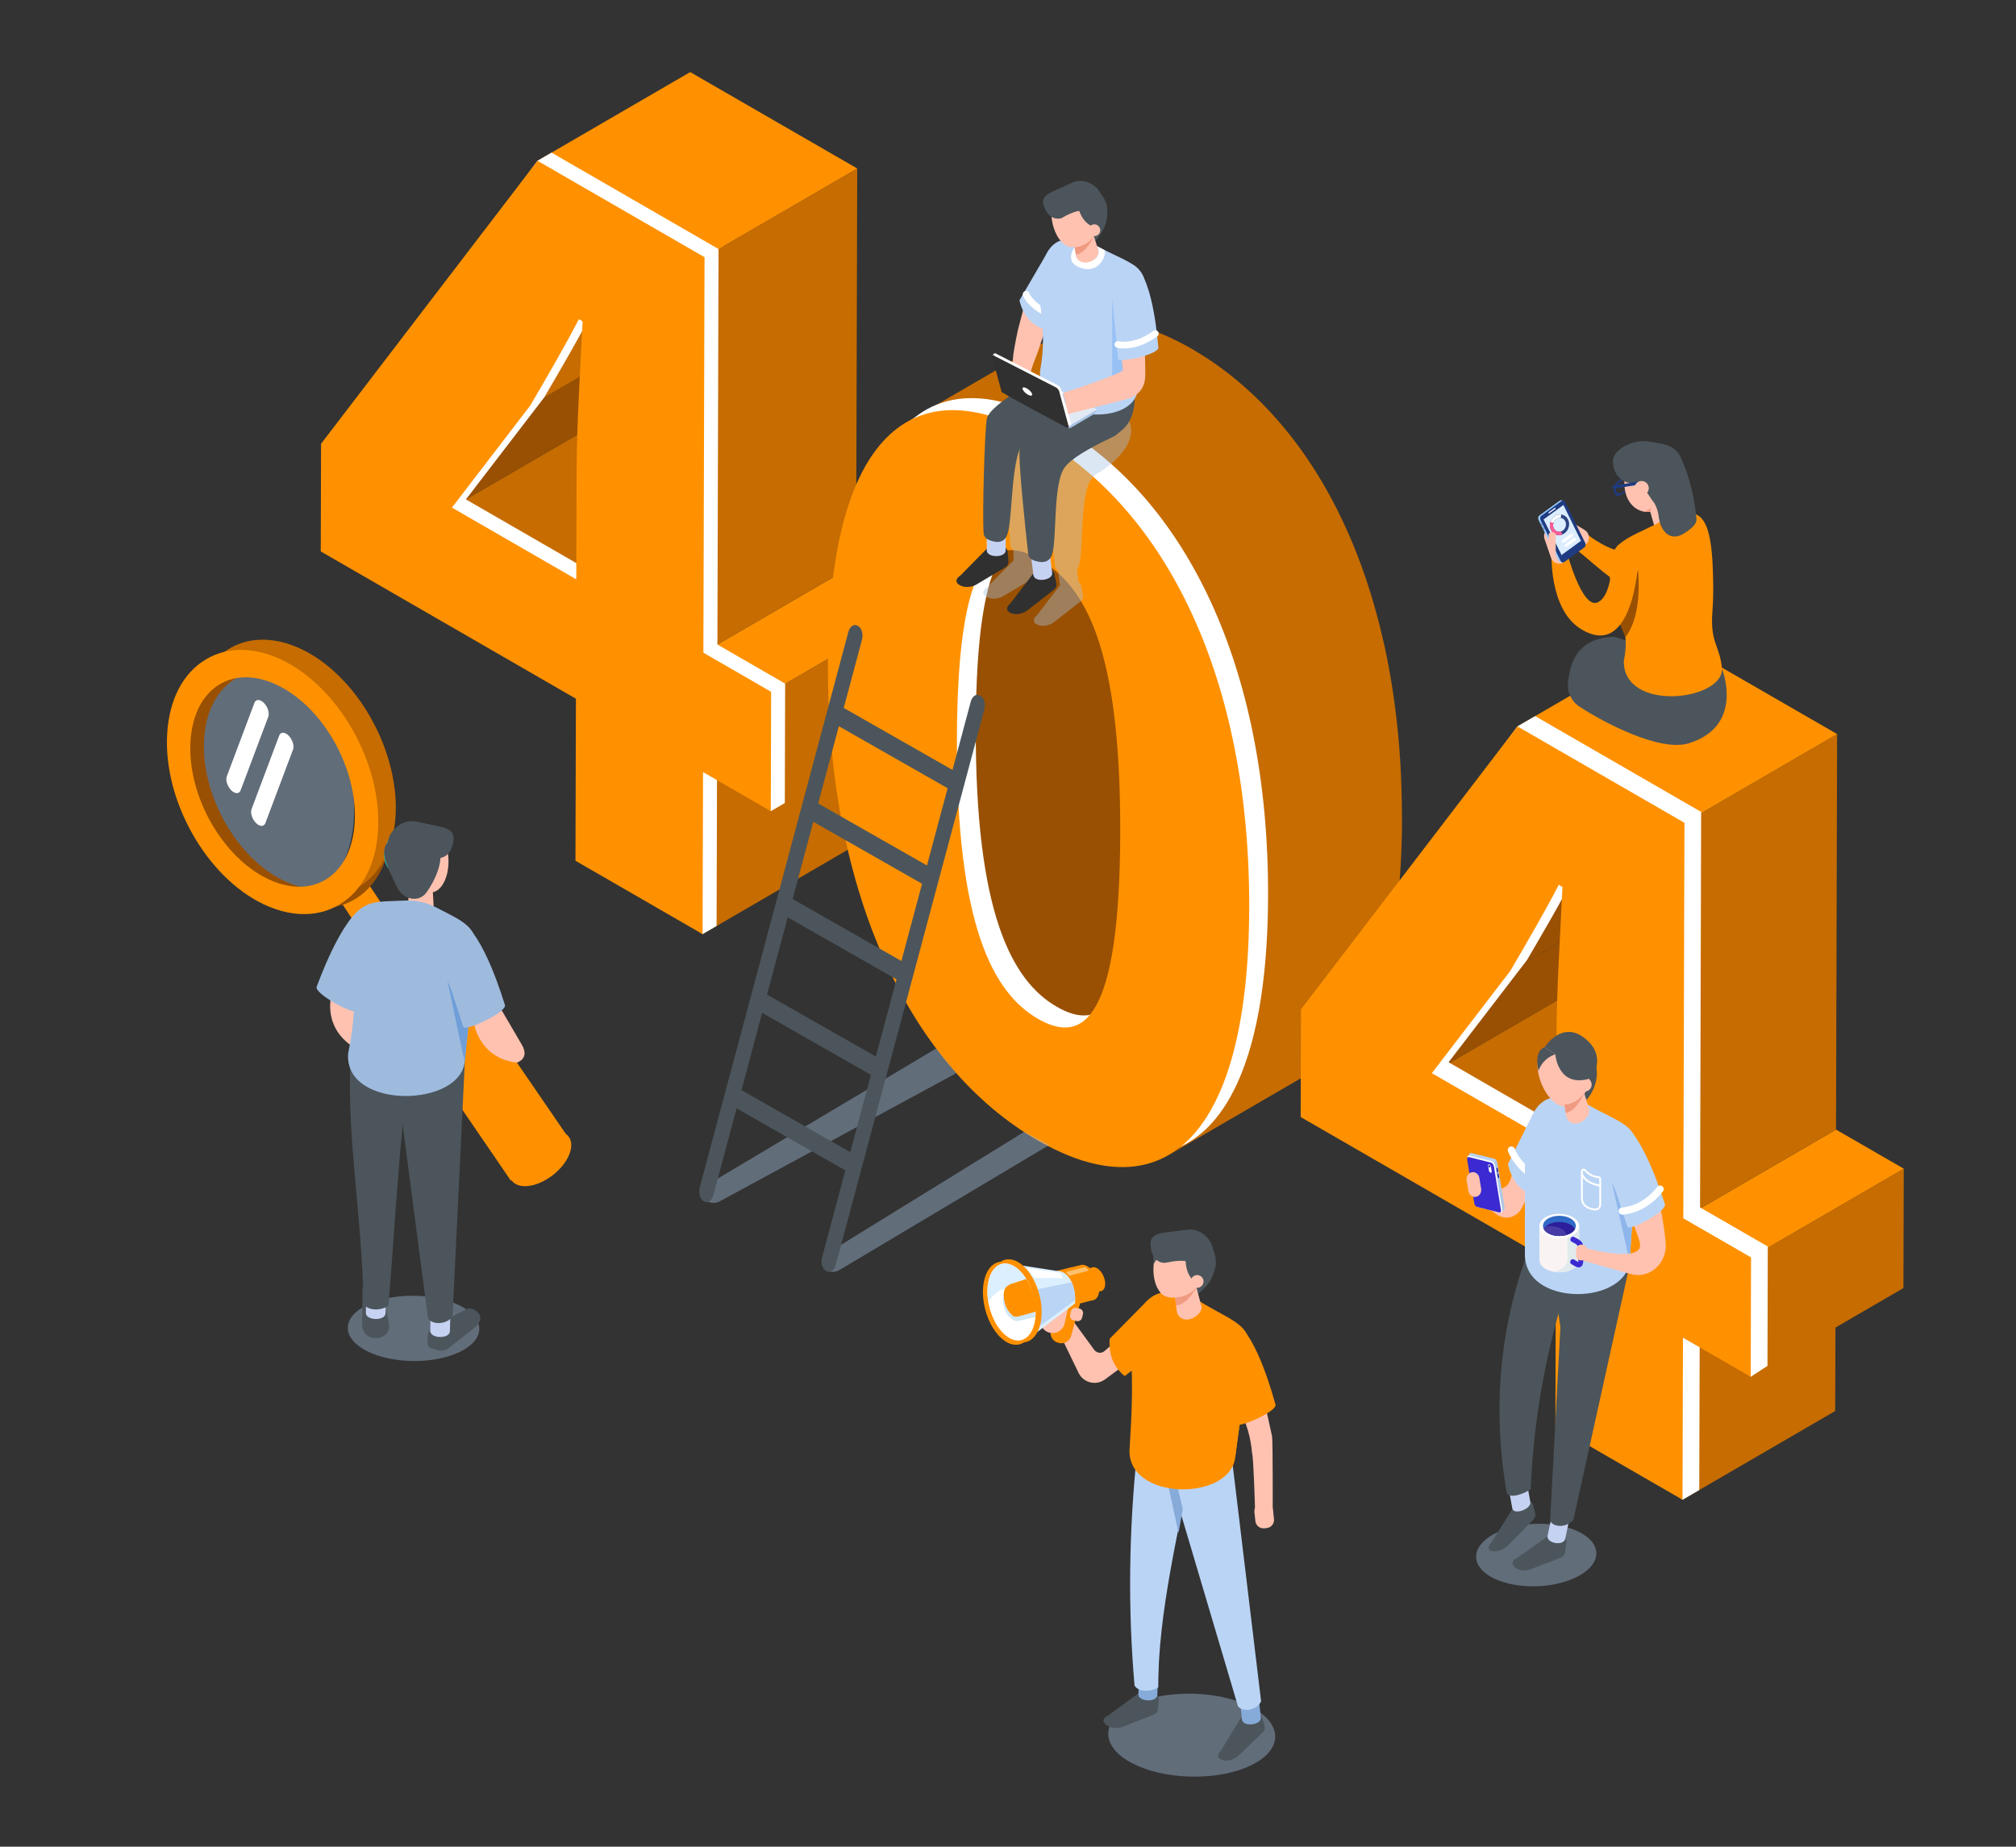 <?xml version="1.0" encoding="utf-8"?>
<!-- Generator: Adobe Illustrator 25.2.3, SVG Export Plug-In . SVG Version: 6.00 Build 0)  -->
<svg version="1.1" xmlns="http://www.w3.org/2000/svg" xmlns:xlink="http://www.w3.org/1999/xlink" x="0px" y="0px"
	 viewBox="0 0 859.5 787.5" style="enable-background:new 0 0 859.5 787.5;" xml:space="preserve">
<rect x="0" y="0" width="859.5" height="787.5" fill="#333333" stroke="none"/>
<style type="text/css">
	.st0{fill:#C66C00;}
	.st1{fill:#995002;}
	.st2{fill:#FF9100;}
	.st3{enable-background:new    ;}
	.st4{clip-path:url(#SVGID_2_);}
	.st5{fill:#FFFFFF;}
	.st6{clip-path:url(#SVGID_4_);}
	.st7{fill:#FFC2B0;}
	.st8{fill:#1F3B82;}
	.st9{fill:#4C555B;}
	.st10{fill:#F09A82;}
	.st11{fill:#97CBFF;}
	.st12{fill:#45446C;}
	.st13{fill:#DBEDFF;}
	.st14{fill:#2C4482;}
	.st15{fill:#FF5C97;}
	.st16{opacity:0.4;fill:#A8C4E5;}
	.st17{fill:#9EBBDE;}
	.st18{fill:#21DED5;}
	.st19{fill:#C6D2F2;}
	.st20{fill:#6F9ED9;}
	.st21{fill:#8585FF;}
	.st22{fill:#DBEFFF;}
	.st23{fill:#BAD4F5;}
	.st24{fill:#D0E7F4;}
	.st25{opacity:0.43;fill:#FFFFFF;}
	.st26{fill:#86ABD9;}
	.st27{fill:#303030;}
	.st28{fill:none;stroke:#FFFFFF;stroke-width:2.862;stroke-linecap:round;stroke-linejoin:round;stroke-miterlimit:10;}
	.st29{fill:#98C1F5;}
	.st30{fill:#A8C4E5;}
	.st31{fill:#E1EAF4;}
	.st32{fill:none;stroke:#FFFFFF;stroke-width:3.09;stroke-linecap:round;stroke-linejoin:round;stroke-miterlimit:10;}
	.st33{fill:#8FB6EB;}
	.st34{fill:#AEC7E6;}
	.st35{fill:#3B2AD1;}
	.st36{fill:none;stroke:#FFFFFF;stroke-width:0.107;stroke-miterlimit:10;}
	.st37{fill:#FAF3F3;}
	.st38{fill:#E1EBED;}
	.st39{fill:#306AC7;}
	.st40{fill:#2C1F9C;}
	.st41{fill:#473CA6;}
	.st42{fill:none;stroke:#FFFFFF;stroke-width:0.793;stroke-miterlimit:10;}
</style>
<g id="background">
</g>
<g id="image">
	<g>
		<polygon class="st0" points="192.67,216.44 257.78,178.61 310.79,209.21 245.68,247.05 		"/>
	</g>
	<g>
		<polygon class="st0" points="299.74,329.26 364.85,291.42 364.65,360.52 299.54,398.36 		"/>
	</g>
	<g>
		<polygon class="st1" points="226.08,172.9 291.19,135.06 257.78,178.61 192.67,216.44 		"/>
	</g>
	<g>
		<polygon class="st0" points="328.77,295.02 393.87,257.18 393.73,308.09 328.62,345.93 		"/>
	</g>
	<g>
		<polygon class="st2" points="299.88,278.34 364.99,240.51 393.87,257.18 328.77,295.02 		"/>
	</g>
	<g class="st3">
		<defs>
			<path id="SVGID_1_" class="st3" d="M246.79,136.13L311.9,98.3c-6.38,12.26-13.54,24.51-20.71,36.77l-65.11,37.84
				C233.25,160.64,240.42,148.39,246.79,136.13z"/>
		</defs>
		<use xlink:href="#SVGID_1_"  style="overflow:visible;fill:#995002;"/>
		<clipPath id="SVGID_2_">
			<use xlink:href="#SVGID_1_"  style="overflow:visible;"/>
		</clipPath>
		<g class="st4">
			<path class="st0" d="M246.79,136.13L311.9,98.3c-6.38,12.26-13.54,24.51-20.71,36.77l-65.11,37.84
				C233.25,160.64,240.42,148.39,246.79,136.13"/>
		</g>
	</g>
	<g>
		<g>
			<polygon class="st0" points="300.36,109.68 365.47,71.85 364.99,240.51 299.88,278.34 			"/>
		</g>
	</g>
	<g>
		<g>
			<polygon class="st2" points="229.15,68.57 294.26,30.74 365.47,71.85 300.36,109.68 			"/>
		</g>
	</g>
	<g>
		<g>
			<path class="st5" d="M305.86,274.85l28.88,16.68l-0.14,50.91l-5.98,3.49l-22.91-20.17l-0.2,69.1l-5.98,3.49l-48.22-34.79
				l0.2-69.1l-108.79-62.81l0.13-45.91l86.3-117.17l5.98-3.49l71.21,41.11L305.86,274.85z M251.79,196.74
				c0.05-18.64,1.72-45.46,2.56-63.18l-1.58-0.91c-6.38,12.26-13.54,24.51-20.71,36.77l-33.41,43.55l53.01,30.6L251.79,196.74"/>
		</g>
	</g>
	<path class="st1" d="M462.5,437c0.36-0.16,0.71-0.33,1.06-0.52l69.03-37.84c-0.35,0.19-0.7,0.37-1.06,0.52
		c-0.12,0.05-0.24,0.09-0.37,0.14c-0.24,0.1-0.48,0.2-0.72,0.28c-0.33,0.11-0.66,0.21-1,0.3c-0.09,0.02-0.18,0.04-0.27,0.06
		c-0.24,0.06-0.48,0.11-0.72,0.15c-0.36,0.06-0.72,0.11-1.08,0.15c-0.06,0.01-0.13,0.02-0.19,0.02c-0.4,0.04-0.81,0.05-1.22,0.06
		c-0.22,0-0.44-0.01-0.66-0.02c-0.16-0.01-0.33,0-0.49-0.01c-0.38-0.02-0.75-0.06-1.14-0.11c-0.08-0.01-0.16-0.03-0.24-0.04
		c-0.3-0.04-0.61-0.09-0.91-0.15c-0.12-0.02-0.24-0.05-0.35-0.07c-0.26-0.05-0.53-0.11-0.79-0.17c-0.14-0.04-0.29-0.08-0.44-0.11
		c-0.24-0.06-0.48-0.13-0.73-0.2c-0.16-0.05-0.31-0.1-0.47-0.15c-0.24-0.08-0.47-0.15-0.71-0.24c-0.17-0.06-0.33-0.12-0.5-0.18
		c-0.24-0.09-0.48-0.18-0.72-0.28c-0.16-0.06-0.32-0.13-0.49-0.19c-0.23-0.1-0.46-0.2-0.7-0.3c-0.19-0.08-0.38-0.17-0.57-0.25
		c-0.22-0.1-0.44-0.21-0.65-0.31c-0.22-0.11-0.43-0.21-0.65-0.32c-0.39-0.2-0.77-0.4-1.16-0.61c-0.17-0.09-0.34-0.19-0.51-0.28
		c-0.3-0.17-0.6-0.34-0.9-0.52c-0.11-0.06-0.22-0.13-0.33-0.19c-0.39-0.23-0.77-0.47-1.16-0.72c-0.05-0.03-0.09-0.06-0.14-0.09
		c-0.33-0.21-0.65-0.43-0.97-0.65c-0.12-0.08-0.23-0.16-0.35-0.24c-0.26-0.18-0.52-0.37-0.78-0.56c-0.12-0.08-0.23-0.17-0.35-0.26
		c-0.3-0.23-0.6-0.46-0.9-0.7c-0.05-0.04-0.11-0.08-0.17-0.13c-0.35-0.28-0.69-0.56-1.03-0.85c-0.1-0.08-0.2-0.17-0.3-0.25
		c-0.25-0.21-0.49-0.43-0.74-0.65c-0.13-0.11-0.25-0.23-0.38-0.34c-0.19-0.18-0.38-0.36-0.58-0.54c-0.13-0.12-0.26-0.25-0.39-0.37
		c-0.19-0.18-0.37-0.36-0.56-0.55c-0.13-0.13-0.25-0.25-0.38-0.38c-0.2-0.2-0.39-0.4-0.58-0.61c-0.11-0.12-0.23-0.24-0.34-0.36
		c-0.23-0.25-0.46-0.5-0.69-0.76c-0.08-0.08-0.15-0.17-0.23-0.25c-0.3-0.34-0.6-0.69-0.9-1.05c-0.05-0.06-0.1-0.12-0.15-0.18
		c-0.28-0.34-0.56-0.69-0.84-1.04c-0.08-0.1-0.15-0.19-0.22-0.29c-0.53-0.69-1.06-1.4-1.58-2.13c-0.07-0.1-0.14-0.2-0.21-0.29
		c-0.38-0.55-0.77-1.12-1.14-1.7c-0.08-0.12-0.16-0.24-0.23-0.37c-0.23-0.37-0.47-0.74-0.7-1.12c-0.1-0.16-0.19-0.32-0.29-0.48
		c-0.25-0.41-0.49-0.83-0.73-1.25c-0.06-0.1-0.12-0.21-0.18-0.31c-0.29-0.52-0.58-1.05-0.87-1.58c-0.07-0.14-0.15-0.28-0.22-0.42
		c-0.22-0.41-0.43-0.83-0.64-1.25c-0.09-0.19-0.19-0.38-0.28-0.57c-0.18-0.36-0.36-0.73-0.53-1.1c-0.09-0.19-0.18-0.38-0.27-0.57
		c-0.21-0.45-0.41-0.9-0.62-1.36c-0.05-0.12-0.1-0.23-0.15-0.34c-0.26-0.6-0.52-1.2-0.77-1.82c-0.06-0.15-0.12-0.3-0.18-0.45
		c-0.23-0.55-0.45-1.12-0.67-1.69c-0.07-0.19-0.15-0.38-0.22-0.57c-0.27-0.71-0.54-1.43-0.8-2.17c-0.02-0.05-0.03-0.1-0.05-0.15
		c-0.31-0.88-0.62-1.78-0.92-2.7c-0.04-0.14-0.09-0.27-0.13-0.4c-0.3-0.94-0.6-1.91-0.89-2.9c-0.07-0.24-0.14-0.48-0.21-0.72
		c-0.1-0.33-0.19-0.66-0.28-0.99c-0.09-0.32-0.18-0.65-0.27-0.97c-0.09-0.34-0.18-0.67-0.27-1.01c-0.09-0.32-0.17-0.65-0.26-0.97
		c-0.11-0.41-0.21-0.82-0.31-1.23c-0.08-0.31-0.16-0.62-0.23-0.93c-0.1-0.42-0.2-0.85-0.31-1.28c-0.07-0.31-0.15-0.62-0.22-0.93
		c-0.13-0.58-0.26-1.18-0.39-1.78c-0.04-0.21-0.09-0.41-0.14-0.62c-0.17-0.81-0.34-1.62-0.51-2.45c-0.03-0.15-0.06-0.3-0.09-0.45
		c-0.15-0.75-0.29-1.51-0.43-2.28c-0.05-0.29-0.11-0.59-0.16-0.89c-0.12-0.66-0.24-1.33-0.35-2c-0.05-0.29-0.1-0.57-0.14-0.86
		c-0.17-1.04-0.34-2.1-0.5-3.17c-0.03-0.17-0.05-0.34-0.08-0.51c-0.14-0.94-0.27-1.89-0.4-2.85c-0.04-0.28-0.08-0.56-0.11-0.84
		c-0.16-1.24-0.32-2.49-0.47-3.77c-0.02-0.21-0.05-0.43-0.07-0.64c-0.14-1.21-0.27-2.44-0.4-3.69c-0.02-0.19-0.04-0.38-0.06-0.58
		c-0.04-0.37-0.07-0.74-0.11-1.12c-0.05-0.54-0.11-1.09-0.16-1.64c-0.04-0.4-0.07-0.8-0.11-1.2c-0.05-0.53-0.09-1.07-0.14-1.61
		c-0.03-0.42-0.07-0.84-0.1-1.27c-0.04-0.53-0.08-1.07-0.12-1.61c-0.03-0.44-0.06-0.88-0.09-1.32c-0.04-0.51-0.07-1.02-0.1-1.54
		c-0.04-0.65-0.08-1.31-0.12-1.97c-0.03-0.44-0.05-0.87-0.08-1.31c-0.04-0.71-0.08-1.43-0.11-2.15c-0.02-0.4-0.04-0.79-0.06-1.2
		c-0.04-0.89-0.08-1.79-0.12-2.69c-0.01-0.25-0.02-0.49-0.03-0.74c-0.05-1.15-0.09-2.32-0.12-3.5c-0.01-0.23-0.01-0.47-0.02-0.7
		c-0.03-1.04-0.06-2.09-0.08-3.14c-0.01-0.43-0.02-0.86-0.03-1.3c-0.02-0.89-0.03-1.78-0.05-2.68c-0.01-0.47-0.01-0.94-0.02-1.41
		c-0.01-0.93-0.02-1.86-0.03-2.8c0-0.42-0.01-0.84-0.01-1.27c-0.01-1.36-0.01-2.73,0-4.13c0-1,0.01-1.96,0.02-2.94
		c0.01-0.81,0.01-1.61,0.02-2.4c0.01-0.76,0.02-1.51,0.04-2.26c0.01-0.77,0.03-1.55,0.04-2.31c0.02-0.74,0.04-1.46,0.06-2.18
		c0.02-0.75,0.04-1.49,0.06-2.23c0.02-0.7,0.05-1.39,0.07-2.08c0.03-0.72,0.05-1.44,0.08-2.15c0.04-0.84,0.07-1.66,0.12-2.48
		c0.02-0.42,0.04-0.85,0.06-1.26c0.06-1.15,0.13-2.27,0.2-3.38c0.01-0.09,0.01-0.19,0.02-0.28c0.08-1.19,0.16-2.36,0.25-3.51
		c0.03-0.36,0.06-0.71,0.09-1.07c0.06-0.8,0.13-1.59,0.2-2.37c0.03-0.31,0.06-0.62,0.08-0.92c0.07-0.79,0.15-1.57,0.23-2.33
		c0.03-0.28,0.06-0.57,0.09-0.84c0.11-1,0.22-1.99,0.33-2.95c0.01-0.1,0.02-0.19,0.04-0.29c0.11-0.88,0.22-1.73,0.33-2.58
		c0.03-0.23,0.06-0.45,0.09-0.68c0.12-0.83,0.23-1.64,0.36-2.44c0.01-0.08,0.02-0.16,0.04-0.24c0.13-0.86,0.27-1.69,0.41-2.51
		c0.04-0.2,0.07-0.4,0.11-0.61c0.14-0.81,0.29-1.6,0.44-2.37c0-0.02,0.01-0.03,0.01-0.04c0.15-0.77,0.31-1.52,0.47-2.26
		c0.03-0.15,0.06-0.3,0.1-0.44c0.15-0.69,0.31-1.37,0.47-2.03c0.18-0.76,0.37-1.5,0.57-2.22c0.02-0.09,0.05-0.19,0.07-0.28
		c0.22-0.8,0.45-1.58,0.68-2.33c0.08-0.25,0.16-0.48,0.23-0.73c0.15-0.48,0.31-0.96,0.47-1.42c0.09-0.27,0.19-0.53,0.29-0.8
		c0.15-0.41,0.3-0.82,0.45-1.21c0.1-0.26,0.21-0.52,0.31-0.78c0.16-0.38,0.31-0.76,0.47-1.13c0.11-0.25,0.21-0.49,0.32-0.73
		c0.16-0.36,0.33-0.71,0.5-1.05c0.1-0.21,0.21-0.43,0.32-0.64c0.26-0.51,0.53-1.01,0.8-1.48c0.04-0.07,0.08-0.14,0.12-0.21
		c0.31-0.53,0.63-1.04,0.96-1.52c0.19-0.28,0.37-0.54,0.56-0.81c0.06-0.09,0.13-0.18,0.19-0.27c0.27-0.35,0.53-0.69,0.81-1.02
		c0.06-0.08,0.13-0.15,0.2-0.22c0.21-0.24,0.42-0.48,0.63-0.7c0.1-0.1,0.2-0.2,0.3-0.3c0.18-0.18,0.37-0.37,0.55-0.54
		c0.11-0.1,0.22-0.2,0.33-0.29c0.18-0.16,0.37-0.32,0.56-0.47c0.11-0.09,0.22-0.17,0.33-0.26c0.2-0.15,0.41-0.3,0.61-0.44
		c0.09-0.06,0.19-0.13,0.28-0.19c0.3-0.2,0.6-0.38,0.91-0.55l0,0c0,0,0,0,0,0l-69.03,37.84c-0.31,0.17-0.61,0.35-0.91,0.55
		c-0.1,0.06-0.19,0.13-0.29,0.2c-0.2,0.14-0.41,0.28-0.61,0.44c-0.11,0.08-0.22,0.17-0.33,0.26c-0.19,0.15-0.37,0.3-0.55,0.46
		c-0.11,0.1-0.22,0.2-0.33,0.3c-0.19,0.17-0.37,0.35-0.55,0.53c-0.1,0.1-0.2,0.2-0.3,0.31c-0.21,0.22-0.42,0.46-0.63,0.7
		c-0.07,0.08-0.13,0.15-0.2,0.22c-0.27,0.32-0.54,0.66-0.8,1.02c-0.07,0.09-0.13,0.18-0.2,0.28c-0.16,0.22-0.32,0.44-0.48,0.67
		c-0.03,0.04-0.05,0.09-0.08,0.13c-0.32,0.48-0.64,0.99-0.96,1.52c-0.04,0.07-0.08,0.14-0.12,0.21c-0.27,0.47-0.54,0.97-0.8,1.48
		c-0.04,0.07-0.07,0.13-0.11,0.2c-0.07,0.14-0.14,0.29-0.2,0.43c-0.17,0.34-0.33,0.69-0.5,1.05c-0.11,0.24-0.21,0.48-0.32,0.72
		c-0.16,0.37-0.32,0.75-0.47,1.14c-0.06,0.16-0.13,0.3-0.19,0.46c-0.04,0.1-0.08,0.21-0.12,0.32c-0.15,0.39-0.3,0.8-0.45,1.21
		c-0.1,0.27-0.19,0.53-0.29,0.8c-0.16,0.46-0.31,0.94-0.47,1.42c-0.07,0.2-0.13,0.39-0.2,0.6c-0.01,0.04-0.02,0.09-0.04,0.13
		c-0.23,0.75-0.46,1.53-0.68,2.33c-0.02,0.08-0.04,0.17-0.07,0.26c-0.2,0.73-0.39,1.47-0.57,2.24c-0.02,0.06-0.03,0.12-0.05,0.18
		c-0.14,0.6-0.28,1.21-0.42,1.84c-0.03,0.15-0.06,0.29-0.1,0.44c-0.16,0.74-0.32,1.48-0.47,2.25c0,0.02-0.01,0.04-0.01,0.06
		c-0.11,0.54-0.21,1.09-0.31,1.65c-0.04,0.23-0.08,0.47-0.12,0.71c-0.04,0.2-0.07,0.41-0.11,0.61c-0.14,0.82-0.28,1.66-0.41,2.51
		c-0.01,0.08-0.02,0.16-0.04,0.23c-0.12,0.8-0.24,1.61-0.36,2.44c-0.03,0.22-0.06,0.45-0.09,0.67c-0.03,0.2-0.05,0.39-0.08,0.59
		c-0.09,0.65-0.17,1.32-0.25,1.99c-0.01,0.1-0.02,0.19-0.04,0.29c-0.12,0.96-0.22,1.94-0.33,2.94c-0.03,0.28-0.06,0.57-0.09,0.86
		c-0.08,0.76-0.15,1.53-0.22,2.31c-0.03,0.31-0.06,0.62-0.09,0.94c-0.02,0.19-0.04,0.38-0.05,0.57c-0.05,0.58-0.1,1.19-0.14,1.78
		c-0.03,0.36-0.06,0.71-0.09,1.08c-0.09,1.15-0.17,2.32-0.25,3.51c0,0.07-0.01,0.15-0.01,0.22c-0.07,1.13-0.14,2.27-0.2,3.44
		c-0.02,0.41-0.04,0.83-0.06,1.25c-0.03,0.63-0.06,1.25-0.09,1.89c-0.01,0.2-0.01,0.4-0.02,0.6c-0.03,0.71-0.06,1.43-0.08,2.15
		c-0.03,0.69-0.05,1.38-0.07,2.08c-0.02,0.73-0.04,1.48-0.06,2.23c-0.02,0.72-0.04,1.44-0.06,2.18c-0.02,0.76-0.03,1.54-0.04,2.31
		c-0.01,0.75-0.03,1.5-0.04,2.26c-0.01,0.79-0.02,1.6-0.02,2.4c0,0.58-0.01,1.15-0.02,1.74c0,0.4,0,0.8,0,1.2c0,1.39,0,2.77,0,4.13
		c0,0.43,0.01,0.85,0.01,1.27c0.01,0.94,0.01,1.88,0.03,2.8c0.01,0.47,0.01,0.94,0.02,1.41c0.01,0.9,0.03,1.79,0.05,2.68
		c0.01,0.43,0.02,0.87,0.03,1.3c0.02,1.06,0.05,2.11,0.08,3.14c0.01,0.2,0.01,0.4,0.02,0.59c0,0.04,0,0.07,0,0.11
		c0.04,1.18,0.08,2.34,0.12,3.49c0.01,0.27,0.02,0.54,0.04,0.81c0.04,0.88,0.07,1.75,0.12,2.61c0.02,0.42,0.04,0.82,0.06,1.24
		c0.04,0.71,0.07,1.41,0.11,2.11c0.03,0.45,0.05,0.9,0.08,1.34c0.04,0.65,0.08,1.3,0.12,1.93c0.01,0.18,0.02,0.37,0.03,0.55
		c0.02,0.34,0.05,0.68,0.07,1.02c0.03,0.43,0.06,0.86,0.09,1.29c0.04,0.55,0.08,1.09,0.12,1.63c0.03,0.42,0.07,0.84,0.1,1.25
		c0.04,0.54,0.09,1.08,0.14,1.61c0.04,0.4,0.07,0.8,0.11,1.2c0.05,0.55,0.1,1.09,0.16,1.64c0.04,0.37,0.07,0.75,0.11,1.12
		c0.01,0.07,0.01,0.14,0.02,0.21c0.01,0.13,0.03,0.25,0.04,0.37c0.13,1.24,0.26,2.47,0.4,3.68c0.03,0.22,0.05,0.44,0.08,0.66
		c0.15,1.27,0.31,2.53,0.47,3.76c0.02,0.12,0.03,0.24,0.04,0.35c0.02,0.17,0.05,0.32,0.07,0.49c0.13,0.96,0.26,1.9,0.4,2.84
		c0.03,0.18,0.05,0.36,0.08,0.53c0.16,1.07,0.33,2.13,0.5,3.17c0.02,0.1,0.03,0.2,0.05,0.3c0.03,0.19,0.07,0.37,0.1,0.56
		c0.11,0.67,0.23,1.34,0.35,2c0.05,0.3,0.11,0.59,0.16,0.89c0.14,0.77,0.29,1.53,0.43,2.28c0.02,0.12,0.05,0.25,0.07,0.37
		c0.01,0.03,0.01,0.05,0.02,0.08c0.17,0.83,0.33,1.65,0.51,2.45c0.04,0.21,0.09,0.41,0.14,0.62c0.13,0.6,0.26,1.19,0.39,1.78
		c0.02,0.09,0.04,0.18,0.06,0.26c0.05,0.23,0.11,0.44,0.16,0.67c0.1,0.43,0.2,0.85,0.3,1.28c0.08,0.32,0.16,0.63,0.23,0.95
		c0.1,0.41,0.21,0.82,0.31,1.22c0.04,0.14,0.07,0.28,0.11,0.42c0.05,0.19,0.1,0.37,0.15,0.55c0.09,0.34,0.18,0.67,0.27,1.01
		c0.09,0.33,0.18,0.66,0.27,0.99c0.09,0.33,0.19,0.66,0.28,0.98c0.04,0.15,0.08,0.3,0.13,0.44c0.03,0.1,0.06,0.18,0.09,0.28
		c0.29,0.99,0.59,1.95,0.89,2.9c0.01,0.05,0.03,0.09,0.04,0.14c0.03,0.09,0.06,0.18,0.09,0.27c0.3,0.92,0.6,1.82,0.91,2.7
		c0.01,0.04,0.02,0.07,0.04,0.11c0,0.01,0.01,0.02,0.01,0.04c0.26,0.74,0.53,1.46,0.8,2.17c0.03,0.08,0.06,0.16,0.09,0.24
		c0.04,0.11,0.09,0.22,0.13,0.33c0.22,0.57,0.44,1.13,0.67,1.68c0.04,0.1,0.08,0.21,0.13,0.32c0.02,0.05,0.04,0.09,0.06,0.13
		c0.26,0.62,0.51,1.22,0.77,1.82c0.01,0.02,0.01,0.03,0.02,0.05c0.04,0.1,0.09,0.19,0.13,0.29c0.2,0.46,0.41,0.92,0.62,1.37
		c0.03,0.06,0.06,0.13,0.08,0.19c0.06,0.13,0.12,0.25,0.18,0.38c0.18,0.37,0.35,0.74,0.53,1.1c0.05,0.1,0.1,0.2,0.15,0.3
		c0.05,0.09,0.09,0.18,0.14,0.27c0.21,0.42,0.43,0.84,0.64,1.25c0.05,0.1,0.11,0.21,0.16,0.31c0.02,0.04,0.04,0.07,0.06,0.11
		c0.29,0.54,0.58,1.07,0.87,1.59c0.01,0.02,0.02,0.05,0.04,0.07c0.05,0.08,0.1,0.16,0.14,0.24c0.24,0.42,0.49,0.84,0.73,1.25
		c0.1,0.16,0.19,0.32,0.29,0.48c0.23,0.38,0.46,0.75,0.7,1.12c0.06,0.09,0.11,0.19,0.17,0.28c0.02,0.03,0.04,0.06,0.06,0.09
		c0.38,0.58,0.76,1.15,1.14,1.7c0.04,0.05,0.07,0.11,0.11,0.16c0.03,0.05,0.07,0.09,0.1,0.13c0.52,0.74,1.04,1.45,1.58,2.13
		c0.03,0.04,0.06,0.09,0.1,0.13c0.04,0.05,0.08,0.1,0.13,0.16c0.28,0.35,0.56,0.7,0.84,1.05c0.04,0.05,0.08,0.1,0.12,0.15
		c0.01,0.01,0.02,0.02,0.03,0.03c0.3,0.36,0.6,0.71,0.9,1.05c0.01,0.01,0.02,0.02,0.02,0.03c0.07,0.08,0.14,0.15,0.2,0.22
		c0.23,0.26,0.46,0.51,0.69,0.76c0.02,0.03,0.05,0.06,0.07,0.08c0.09,0.1,0.18,0.19,0.27,0.28c0.19,0.2,0.39,0.41,0.58,0.61
		c0.04,0.04,0.08,0.09,0.12,0.13c0.08,0.09,0.17,0.17,0.25,0.25c0.19,0.19,0.37,0.37,0.56,0.55c0.06,0.06,0.11,0.11,0.17,0.17
		c0.07,0.07,0.15,0.14,0.22,0.2c0.19,0.18,0.38,0.36,0.57,0.54c0.07,0.07,0.14,0.14,0.22,0.2c0.05,0.05,0.11,0.09,0.16,0.14
		c0.25,0.22,0.49,0.44,0.74,0.65c0.07,0.06,0.15,0.13,0.22,0.19c0.02,0.02,0.05,0.04,0.07,0.06c0.34,0.29,0.69,0.57,1.03,0.85
		c0.01,0.01,0.02,0.01,0.02,0.02c0.04,0.04,0.09,0.07,0.13,0.1c0.3,0.24,0.61,0.47,0.91,0.7c0.04,0.03,0.08,0.07,0.13,0.1
		c0.07,0.05,0.14,0.1,0.22,0.15c0.26,0.19,0.52,0.38,0.79,0.56c0.07,0.05,0.14,0.1,0.21,0.15c0.05,0.03,0.09,0.06,0.14,0.09
		c0.32,0.22,0.65,0.44,0.97,0.65c0.04,0.03,0.08,0.05,0.12,0.08c0.01,0,0.01,0.01,0.02,0.01c0.38,0.25,0.77,0.49,1.16,0.72
		c0.04,0.02,0.08,0.05,0.12,0.07c0.07,0.04,0.14,0.08,0.21,0.12c0.3,0.18,0.6,0.35,0.9,0.52c0.07,0.04,0.13,0.08,0.2,0.12
		c0.1,0.06,0.2,0.11,0.3,0.17c0.34,0.18,0.68,0.36,1.01,0.54c0.05,0.02,0.1,0.05,0.14,0.07c0.22,0.11,0.44,0.22,0.66,0.32
		c0.17,0.08,0.34,0.17,0.51,0.25c0.05,0.02,0.1,0.04,0.15,0.06c0.19,0.09,0.38,0.17,0.57,0.25c0.17,0.08,0.35,0.16,0.52,0.23
		c0.06,0.03,0.12,0.05,0.18,0.07c0.16,0.07,0.32,0.13,0.49,0.2c0.16,0.06,0.32,0.13,0.47,0.19c0.08,0.03,0.17,0.06,0.25,0.09
		c0.17,0.06,0.33,0.12,0.5,0.18c0.13,0.04,0.25,0.09,0.38,0.13c0.11,0.04,0.22,0.07,0.33,0.1c0.16,0.05,0.31,0.1,0.47,0.15
		c0.09,0.03,0.19,0.06,0.28,0.09c0.15,0.04,0.3,0.08,0.44,0.12c0.15,0.04,0.29,0.08,0.44,0.11c0.06,0.01,0.12,0.03,0.18,0.05
		c0.21,0.05,0.41,0.09,0.61,0.13c0.12,0.02,0.24,0.05,0.35,0.07c0.03,0,0.05,0.01,0.08,0.02c0.28,0.05,0.56,0.09,0.83,0.13
		c0.08,0.01,0.16,0.03,0.24,0.04c0.01,0,0.01,0,0.02,0c0.36,0.05,0.73,0.08,1.08,0.1c0.01,0,0.02,0,0.03,0
		c0.16,0.01,0.33,0.01,0.49,0.01c0.21,0.01,0.42,0.02,0.63,0.02c0.01,0,0.02,0,0.04,0c0.41,0,0.82-0.02,1.22-0.06
		c0.01,0,0.02,0,0.03,0c0.06-0.01,0.11-0.02,0.16-0.02c0.36-0.04,0.72-0.09,1.08-0.15c0.04-0.01,0.09-0.01,0.14-0.02
		c0.2-0.04,0.39-0.09,0.59-0.13c0.09-0.02,0.18-0.04,0.26-0.06c0.32-0.08,0.64-0.18,0.96-0.28c0.01,0,0.02-0.01,0.04-0.01
		c0.24-0.08,0.48-0.18,0.72-0.28C462.25,437.09,462.38,437.05,462.5,437z"/>
	<path class="st0" d="M597.66,343.63c-0.01-0.53-0.01-1.07-0.02-1.6c-0.02-1.52-0.06-3.04-0.1-4.54c-0.01-0.3-0.01-0.6-0.02-0.89
		c0-0.12-0.01-0.23-0.01-0.35c-0.06-1.84-0.13-3.67-0.21-5.49c-0.02-0.42-0.04-0.84-0.06-1.26c-0.07-1.45-0.15-2.9-0.24-4.34
		c-0.02-0.29-0.03-0.59-0.05-0.88c-0.02-0.24-0.04-0.48-0.05-0.72c-0.09-1.38-0.19-2.74-0.29-4.11c-0.03-0.35-0.05-0.7-0.08-1.04
		c-0.13-1.69-0.28-3.37-0.44-5.04c-0.01-0.11-0.02-0.22-0.03-0.34c-0.03-0.36-0.07-0.71-0.11-1.07c-0.11-1.14-0.23-2.28-0.35-3.41
		c-0.06-0.57-0.13-1.14-0.19-1.7c-0.12-1.06-0.25-2.12-0.38-3.17c-0.04-0.34-0.08-0.68-0.12-1.02c-0.03-0.22-0.06-0.43-0.09-0.65
		c-0.13-1.03-0.27-2.05-0.41-3.06c-0.07-0.49-0.13-0.99-0.2-1.48c-0.21-1.46-0.43-2.92-0.65-4.37c-0.01-0.03-0.01-0.07-0.02-0.1
		c0,0,0-0.01,0-0.01c-0.23-1.43-0.46-2.85-0.7-4.27c-0.08-0.47-0.17-0.93-0.25-1.4c-0.17-0.95-0.33-1.89-0.51-2.83
		c-0.02-0.13-0.05-0.27-0.07-0.4c-0.08-0.45-0.18-0.9-0.26-1.35c-0.15-0.78-0.3-1.55-0.45-2.32c-0.12-0.6-0.25-1.2-0.37-1.79
		c-0.16-0.75-0.31-1.5-0.47-2.25c-0.05-0.21-0.09-0.43-0.14-0.65c-0.04-0.17-0.08-0.33-0.12-0.5c-0.52-2.36-1.06-4.69-1.63-7
		c-0.03-0.14-0.06-0.28-0.1-0.42c-0.04-0.17-0.09-0.34-0.14-0.52c-0.53-2.13-1.09-4.25-1.66-6.34c-0.03-0.13-0.07-0.26-0.1-0.38
		c-0.05-0.18-0.11-0.35-0.16-0.53c-0.56-2.01-1.14-4.01-1.74-5.98c-0.02-0.08-0.05-0.17-0.07-0.25c-0.05-0.17-0.11-0.34-0.16-0.51
		c-0.58-1.88-1.17-3.74-1.79-5.58c-0.02-0.05-0.03-0.11-0.05-0.16c-0.01-0.02-0.01-0.03-0.02-0.05c-0.57-1.69-1.15-3.36-1.75-5.02
		c-0.07-0.19-0.13-0.39-0.2-0.58c-0.06-0.16-0.12-0.32-0.18-0.49c-0.57-1.55-1.14-3.09-1.73-4.62c-0.02-0.05-0.04-0.11-0.06-0.17
		c-0.07-0.17-0.14-0.34-0.21-0.52c-0.49-1.26-0.99-2.5-1.5-3.73c-0.09-0.21-0.17-0.42-0.25-0.63c-0.07-0.17-0.15-0.33-0.22-0.5
		c-0.56-1.34-1.13-2.67-1.71-3.99c-0.01-0.03-0.02-0.06-0.04-0.09c0,0,0-0.01-0.01-0.01c-0.6-1.37-1.22-2.72-1.85-4.06
		c-0.07-0.16-0.15-0.33-0.22-0.49c-0.09-0.19-0.19-0.38-0.28-0.57c-0.59-1.25-1.19-2.5-1.8-3.72c-0.06-0.12-0.12-0.25-0.18-0.38
		c-0.02-0.03-0.04-0.07-0.05-0.1c-0.74-1.47-1.49-2.92-2.25-4.36c-0.09-0.16-0.17-0.33-0.25-0.49c-0.1-0.19-0.21-0.38-0.32-0.58
		c-0.41-0.76-0.82-1.51-1.24-2.26c-0.2-0.37-0.41-0.74-0.61-1.1c-0.54-0.96-1.09-1.92-1.64-2.86c-0.07-0.12-0.14-0.24-0.21-0.36
		c-0.01-0.01-0.01-0.02-0.02-0.04c-0.96-1.62-1.93-3.22-2.92-4.8c-0.12-0.18-0.23-0.37-0.35-0.55c-0.95-1.5-1.92-2.98-2.91-4.44
		c-0.09-0.13-0.18-0.27-0.27-0.4c-0.11-0.16-0.22-0.32-0.33-0.48c-0.33-0.48-0.66-0.96-0.99-1.43c-0.3-0.43-0.59-0.85-0.89-1.27
		c-0.33-0.47-0.67-0.94-1.01-1.4c-0.21-0.29-0.41-0.58-0.62-0.86c-0.06-0.09-0.13-0.17-0.19-0.25c-0.97-1.32-1.96-2.62-2.96-3.9
		c-0.09-0.11-0.17-0.23-0.26-0.34c-0.12-0.15-0.25-0.3-0.37-0.45c-0.71-0.89-1.42-1.78-2.15-2.65c-0.11-0.13-0.21-0.26-0.31-0.39
		c-0.03-0.04-0.07-0.08-0.1-0.11c-0.84-1.01-1.7-2.01-2.56-2.99c-0.08-0.09-0.16-0.18-0.23-0.27c-0.14-0.16-0.29-0.32-0.43-0.48
		c-0.68-0.77-1.38-1.54-2.07-2.29c-0.15-0.16-0.29-0.32-0.43-0.48c-0.08-0.08-0.16-0.17-0.24-0.25c-0.88-0.94-1.76-1.87-2.66-2.78
		c-0.04-0.04-0.07-0.07-0.11-0.11c-0.1-0.1-0.21-0.2-0.31-0.3c-0.85-0.86-1.72-1.71-2.58-2.55c-0.14-0.13-0.27-0.27-0.4-0.4
		c-0.09-0.09-0.19-0.18-0.28-0.26c-0.98-0.93-1.96-1.85-2.96-2.75c-0.05-0.04-0.09-0.08-0.14-0.13c-0.11-0.1-0.23-0.2-0.34-0.3
		c-0.93-0.83-1.87-1.65-2.82-2.46c-0.13-0.11-0.27-0.24-0.4-0.35c-0.07-0.06-0.15-0.12-0.22-0.18c-1.05-0.88-2.11-1.75-3.18-2.6
		c-0.08-0.07-0.17-0.14-0.25-0.2c-0.14-0.11-0.28-0.21-0.42-0.32c-1-0.78-2-1.55-3.01-2.3c-0.1-0.07-0.19-0.15-0.29-0.22
		c-0.03-0.02-0.07-0.05-0.1-0.07c-1.1-0.81-2.21-1.59-3.33-2.36c-0.12-0.08-0.24-0.17-0.36-0.26c-0.13-0.09-0.27-0.18-0.4-0.27
		c-1.14-0.77-2.28-1.53-3.43-2.27c-0.01-0.01-0.03-0.02-0.04-0.03c-0.05-0.03-0.11-0.07-0.16-0.1c-1.11-0.7-2.23-1.38-3.35-2.05
		c-0.15-0.09-0.29-0.18-0.44-0.27c-0.31-0.18-0.61-0.36-0.92-0.54c-0.89-0.51-1.77-1-2.65-1.48c-0.11-0.06-0.21-0.12-0.32-0.18
		c-0.22-0.12-0.43-0.23-0.65-0.34c-0.29-0.16-0.59-0.31-0.88-0.47c-0.37-0.2-0.75-0.39-1.12-0.58c-0.29-0.15-0.58-0.29-0.86-0.44
		c-0.1-0.05-0.2-0.1-0.29-0.15c-0.1-0.05-0.2-0.09-0.3-0.14c-1.09-0.54-2.18-1.05-3.26-1.54c-0.01-0.01-0.02-0.01-0.04-0.02
		c-0.04-0.02-0.08-0.03-0.11-0.05c-1.03-0.46-2.06-0.89-3.08-1.31c-0.09-0.04-0.19-0.08-0.28-0.12c-0.05-0.02-0.09-0.03-0.14-0.05
		c-0.99-0.4-1.98-0.76-2.96-1.11c-0.1-0.03-0.19-0.08-0.29-0.11c-0.09-0.03-0.18-0.06-0.27-0.09c-0.96-0.34-1.92-0.65-2.87-0.94
		c-0.05-0.02-0.1-0.04-0.15-0.05c-0.1-0.03-0.19-0.05-0.28-0.08c-0.97-0.29-1.94-0.56-2.89-0.8c-0.03-0.01-0.06-0.02-0.08-0.02
		c-0.01,0-0.02,0-0.02-0.01c-1-0.25-1.99-0.47-2.97-0.66c-0.09-0.02-0.19-0.04-0.28-0.06c-0.09-0.02-0.17-0.03-0.26-0.05
		c-0.23-0.04-0.46-0.08-0.7-0.12c-0.35-0.06-0.69-0.12-1.04-0.18c-0.24-0.04-0.48-0.07-0.71-0.11c-0.17-0.03-0.35-0.06-0.52-0.08
		c-0.15-0.02-0.3-0.03-0.44-0.05c-0.28-0.04-0.56-0.07-0.84-0.1c-0.31-0.03-0.61-0.06-0.91-0.09c-0.28-0.03-0.56-0.05-0.83-0.07
		c-0.14-0.01-0.28-0.03-0.42-0.04c-0.16-0.01-0.32-0.01-0.47-0.02c-0.29-0.02-0.57-0.03-0.85-0.04c-0.29-0.01-0.58-0.02-0.87-0.03
		c-0.28-0.01-0.56-0.01-0.84-0.01c-0.13,0-0.26-0.01-0.38-0.01c-0.14,0-0.27,0.01-0.4,0.01c-0.38,0-0.75,0.01-1.13,0.03
		c-0.24,0.01-0.48,0.02-0.72,0.03c-0.38,0.02-0.77,0.05-1.15,0.08c-0.16,0.01-0.32,0.02-0.48,0.03c-0.06,0.01-0.11,0.01-0.17,0.02
		c-0.65,0.06-1.3,0.14-1.94,0.23c-0.09,0.01-0.17,0.03-0.26,0.04c-0.56,0.08-1.11,0.18-1.66,0.29c-0.08,0.02-0.16,0.03-0.24,0.04
		c-0.09,0.02-0.17,0.04-0.26,0.06c-0.79,0.17-1.57,0.35-2.34,0.56c-0.04,0.01-0.08,0.03-0.13,0.04c-0.75,0.21-1.49,0.45-2.22,0.7
		c-0.08,0.03-0.17,0.05-0.25,0.08c-0.07,0.02-0.13,0.05-0.2,0.07c-0.3,0.11-0.6,0.23-0.89,0.34c-0.22,0.09-0.44,0.17-0.65,0.26
		c-0.31,0.13-0.61,0.26-0.92,0.4c-0.2,0.09-0.4,0.18-0.6,0.27c-0.34,0.16-0.67,0.32-1,0.49c-0.17,0.08-0.33,0.16-0.5,0.25
		c-0.49,0.26-0.98,0.53-1.47,0.81l-65.11,37.84c0.48-0.28,0.97-0.55,1.47-0.81c0.16-0.09,0.33-0.16,0.5-0.25
		c0.33-0.17,0.66-0.33,1-0.49c0.2-0.09,0.4-0.18,0.6-0.27c0.3-0.14,0.61-0.27,0.92-0.4c0.22-0.09,0.44-0.17,0.66-0.26
		c0.3-0.12,0.59-0.23,0.89-0.34c0.15-0.05,0.3-0.1,0.45-0.15c0.73-0.25,1.47-0.49,2.21-0.7c0.04-0.01,0.08-0.03,0.13-0.04
		c0.77-0.21,1.55-0.4,2.34-0.56c0.17-0.04,0.33-0.07,0.5-0.1c0.55-0.11,1.1-0.2,1.66-0.29c0.09-0.01,0.17-0.03,0.26-0.04
		c0.64-0.09,1.29-0.17,1.94-0.23c0.21-0.02,0.43-0.04,0.65-0.05c0.38-0.03,0.76-0.06,1.15-0.08c0.24-0.01,0.48-0.02,0.72-0.03
		c0.37-0.01,0.75-0.02,1.13-0.03c0.26,0,0.52-0.01,0.78,0c0.28,0,0.56,0.01,0.84,0.01c0.29,0.01,0.58,0.01,0.87,0.03
		c0.28,0.01,0.57,0.03,0.85,0.04c0.3,0.02,0.59,0.04,0.89,0.06c0.28,0.02,0.55,0.04,0.83,0.07c0.3,0.03,0.61,0.06,0.91,0.09
		c0.28,0.03,0.56,0.06,0.84,0.1c0.32,0.04,0.64,0.08,0.97,0.13c0.24,0.03,0.48,0.07,0.71,0.11c0.34,0.05,0.69,0.11,1.03,0.18
		c0.23,0.04,0.46,0.08,0.7,0.12c0.18,0.03,0.36,0.07,0.54,0.11c0.98,0.2,1.97,0.41,2.97,0.66c0.04,0.01,0.07,0.02,0.11,0.03
		c0.96,0.24,1.92,0.51,2.89,0.8c0.15,0.04,0.29,0.08,0.44,0.13c0.95,0.29,1.9,0.6,2.87,0.94c0.19,0.06,0.37,0.13,0.56,0.2
		c0.98,0.35,1.96,0.72,2.96,1.11c0.14,0.06,0.28,0.11,0.42,0.17c1.02,0.41,2.04,0.84,3.07,1.31c0.05,0.02,0.1,0.04,0.16,0.07
		c1.08,0.48,2.16,1,3.25,1.54c0.2,0.1,0.4,0.19,0.6,0.29c0.28,0.14,0.57,0.29,0.85,0.43c0.38,0.19,0.75,0.38,1.13,0.58
		c0.29,0.15,0.58,0.31,0.87,0.46c0.33,0.17,0.65,0.35,0.98,0.53c0.88,0.48,1.76,0.97,2.65,1.48c0.46,0.26,0.91,0.54,1.36,0.8
		c1.12,0.67,2.24,1.35,3.34,2.05c0.07,0.05,0.14,0.09,0.21,0.13c1.15,0.73,2.3,1.49,3.43,2.27c0.26,0.17,0.51,0.35,0.76,0.52
		c1.12,0.77,2.23,1.56,3.33,2.36c0.13,0.1,0.26,0.2,0.4,0.3c1.01,0.75,2.01,1.51,3.01,2.29c0.22,0.18,0.45,0.35,0.67,0.53
		c1.07,0.85,2.13,1.71,3.18,2.59c0.21,0.18,0.42,0.36,0.63,0.53c0.94,0.8,1.88,1.62,2.81,2.45c0.16,0.14,0.32,0.28,0.48,0.43
		c1,0.9,1.98,1.82,2.96,2.75c0.23,0.22,0.46,0.44,0.69,0.67c0.87,0.84,1.73,1.69,2.58,2.55c0.14,0.14,0.28,0.27,0.41,0.41
		c0.89,0.91,1.78,1.84,2.66,2.78c0.22,0.24,0.45,0.48,0.67,0.73c0.7,0.76,1.39,1.52,2.07,2.29c0.22,0.25,0.45,0.5,0.67,0.76
		c0.86,0.98,1.71,1.98,2.56,2.99c0.14,0.16,0.27,0.33,0.41,0.5c0.72,0.87,1.44,1.76,2.15,2.66c0.21,0.26,0.42,0.53,0.63,0.79
		c1,1.28,1.99,2.58,2.96,3.9c0.27,0.37,0.54,0.74,0.81,1.11c0.34,0.47,0.68,0.93,1.01,1.41c0.3,0.42,0.6,0.85,0.89,1.27
		c0.33,0.48,0.66,0.95,0.99,1.43c0.2,0.29,0.4,0.59,0.6,0.89c0.98,1.46,1.96,2.94,2.91,4.44c0.12,0.18,0.23,0.37,0.35,0.56
		c0.99,1.58,1.97,3.17,2.92,4.8c0.08,0.13,0.15,0.27,0.23,0.4c0.55,0.95,1.1,1.9,1.64,2.86c0.21,0.37,0.41,0.74,0.61,1.1
		c0.41,0.75,0.83,1.5,1.23,2.26c0.19,0.35,0.38,0.71,0.57,1.07c0.76,1.44,1.51,2.89,2.25,4.36c0.08,0.16,0.16,0.32,0.23,0.48
		c0.61,1.23,1.21,2.47,1.8,3.72c0.17,0.35,0.33,0.7,0.5,1.06c0.63,1.34,1.25,2.7,1.85,4.07c0.01,0.03,0.02,0.06,0.04,0.08
		c0.58,1.32,1.15,2.66,1.71,4c0.16,0.37,0.31,0.75,0.47,1.13c0.51,1.24,1.01,2.48,1.5,3.74c0.09,0.23,0.18,0.45,0.27,0.68
		c0.59,1.52,1.17,3.06,1.73,4.62c0.13,0.36,0.26,0.71,0.39,1.07c0.59,1.66,1.18,3.33,1.75,5.02c0.02,0.07,0.05,0.14,0.07,0.21
		c0.61,1.84,1.21,3.7,1.79,5.58c0.08,0.25,0.16,0.5,0.23,0.75c0.6,1.97,1.18,3.97,1.74,5.98c0.09,0.31,0.17,0.61,0.26,0.92
		c0.58,2.09,1.13,4.21,1.66,6.34c0.08,0.31,0.15,0.62,0.23,0.93c0.57,2.31,1.11,4.65,1.63,7.01c0.08,0.38,0.17,0.76,0.25,1.14
		c0.16,0.75,0.32,1.5,0.47,2.25c0.12,0.6,0.25,1.19,0.37,1.79c0.15,0.77,0.3,1.55,0.45,2.32c0.11,0.58,0.23,1.16,0.34,1.75
		c0.18,0.95,0.34,1.9,0.51,2.85c0.08,0.46,0.17,0.92,0.25,1.38c0.24,1.42,0.48,2.84,0.71,4.28c0,0.02,0.01,0.04,0.01,0.06
		c0.23,1.46,0.45,2.94,0.66,4.41c0.07,0.49,0.13,0.98,0.2,1.46c0.14,1.03,0.28,2.05,0.41,3.09c0.07,0.55,0.14,1.1,0.21,1.66
		c0.13,1.06,0.26,2.12,0.38,3.18c0.06,0.57,0.13,1.13,0.19,1.7c0.12,1.13,0.24,2.27,0.35,3.41c0.05,0.47,0.1,0.94,0.14,1.41
		c0.16,1.67,0.3,3.35,0.44,5.04c0.03,0.34,0.05,0.69,0.08,1.04c0.1,1.37,0.2,2.74,0.29,4.11c0.03,0.53,0.07,1.06,0.1,1.59
		c0.09,1.44,0.17,2.89,0.24,4.34c0.02,0.42,0.04,0.83,0.06,1.25c0.08,1.82,0.15,3.65,0.21,5.49c0.01,0.41,0.02,0.83,0.03,1.24
		c0.04,1.51,0.07,3.03,0.1,4.55c0.01,0.53,0.02,1.06,0.02,1.59c0.02,1.9,0.04,3.81,0.03,5.73c0,1.68-0.02,3.33-0.05,4.98
		c-0.01,0.34-0.01,0.67-0.02,1.01c-0.03,1.4-0.06,2.79-0.1,4.16c-0.01,0.2-0.01,0.41-0.02,0.61c-0.05,1.52-0.11,3.01-0.17,4.49
		c-0.01,0.32-0.03,0.64-0.04,0.95c-0.07,1.47-0.15,2.94-0.24,4.38c-0.01,0.12-0.02,0.23-0.02,0.35c-0.09,1.37-0.18,2.72-0.28,4.05
		c-0.02,0.27-0.04,0.55-0.06,0.82c-0.05,0.62-0.11,1.23-0.16,1.84c-0.1,1.19-0.21,2.38-0.33,3.54c-0.06,0.63-0.13,1.26-0.2,1.88
		c-0.12,1.08-0.24,2.15-0.36,3.2c-0.07,0.62-0.15,1.24-0.23,1.85c-0.13,1.04-0.28,2.07-0.42,3.08c-0.08,0.56-0.16,1.12-0.24,1.67
		c-0.18,1.21-0.37,2.39-0.57,3.56c-0.06,0.33-0.11,0.68-0.17,1.01c-0.26,1.49-0.53,2.95-0.82,4.39c-0.07,0.38-0.16,0.74-0.23,1.11
		c-0.22,1.05-0.44,2.1-0.67,3.12c-0.11,0.5-0.23,0.98-0.34,1.47c-0.21,0.9-0.43,1.79-0.65,2.66c-0.13,0.51-0.26,1.02-0.4,1.52
		c-0.22,0.84-0.45,1.67-0.68,2.49c-0.17,0.61-0.34,1.22-0.52,1.82c-0.06,0.21-0.13,0.42-0.19,0.63c-0.3,0.99-0.61,1.96-0.93,2.91
		c-0.06,0.17-0.11,0.33-0.17,0.49c-0.3,0.9-0.61,1.78-0.93,2.65c-0.04,0.11-0.08,0.23-0.12,0.34c-0.34,0.92-0.69,1.83-1.05,2.72
		c-0.09,0.22-0.17,0.43-0.26,0.64c-0.32,0.79-0.65,1.57-0.99,2.33c-0.05,0.11-0.1,0.23-0.15,0.34c-0.37,0.83-0.75,1.64-1.13,2.43
		c-0.13,0.28-0.27,0.55-0.41,0.82c-0.29,0.57-0.57,1.14-0.87,1.7c-0.14,0.27-0.29,0.55-0.43,0.82c-0.32,0.6-0.65,1.18-0.99,1.76
		c-0.11,0.19-0.22,0.39-0.33,0.58c-0.44,0.75-0.89,1.47-1.34,2.18c-0.54,0.84-1.1,1.66-1.66,2.46c-0.11,0.16-0.23,0.31-0.35,0.47
		c-0.45,0.63-0.91,1.24-1.38,1.84c-0.21,0.26-0.42,0.52-0.63,0.77c-0.38,0.47-0.77,0.93-1.16,1.38c-0.24,0.27-0.49,0.54-0.73,0.81
		c-0.37,0.41-0.75,0.81-1.13,1.2c-0.26,0.26-0.52,0.52-0.78,0.77c-0.38,0.37-0.77,0.74-1.16,1.09c-0.26,0.24-0.53,0.48-0.8,0.71
		c-0.41,0.35-0.82,0.69-1.23,1.02c-0.26,0.21-0.52,0.42-0.78,0.62c-0.46,0.35-0.92,0.68-1.39,1.01c-0.23,0.16-0.45,0.33-0.68,0.48
		c-0.7,0.47-1.41,0.92-2.12,1.33l65.11-37.84c0.72-0.42,1.43-0.86,2.12-1.33c0.23-0.15,0.45-0.32,0.68-0.48
		c0.47-0.33,0.93-0.66,1.39-1.01c0.26-0.2,0.52-0.41,0.78-0.62c0.41-0.33,0.83-0.67,1.23-1.02c0.27-0.23,0.53-0.47,0.8-0.71
		c0.39-0.36,0.78-0.72,1.16-1.09c0.26-0.25,0.52-0.51,0.78-0.77c0.38-0.39,0.76-0.79,1.13-1.2c0.24-0.27,0.49-0.53,0.73-0.81
		c0.39-0.45,0.78-0.91,1.16-1.38c0.21-0.26,0.43-0.51,0.64-0.78c0.47-0.59,0.93-1.21,1.38-1.83c0.11-0.16,0.23-0.31,0.35-0.47
		c0.56-0.79,1.12-1.61,1.66-2.46c0.02-0.03,0.04-0.06,0.06-0.1c0.43-0.68,0.86-1.38,1.28-2.09c0.11-0.19,0.22-0.39,0.33-0.58
		c0.33-0.58,0.66-1.16,0.99-1.76c0.15-0.27,0.29-0.54,0.43-0.82c0.29-0.56,0.58-1.12,0.87-1.7c0.14-0.27,0.27-0.54,0.4-0.82
		c0.07-0.14,0.14-0.28,0.21-0.42c0.31-0.66,0.62-1.33,0.93-2.01c0.05-0.11,0.1-0.23,0.15-0.34c0.34-0.76,0.67-1.54,0.99-2.33
		c0.09-0.21,0.17-0.42,0.26-0.64c0.34-0.84,0.67-1.69,0.99-2.56c0.02-0.05,0.04-0.11,0.06-0.16c0.04-0.11,0.08-0.23,0.12-0.34
		c0.32-0.87,0.63-1.75,0.93-2.65c0.06-0.17,0.11-0.33,0.17-0.49c0.32-0.95,0.63-1.93,0.93-2.92c0.06-0.21,0.13-0.41,0.19-0.62
		c0.09-0.31,0.19-0.61,0.28-0.93c0.09-0.29,0.16-0.6,0.25-0.89c0.23-0.82,0.46-1.64,0.68-2.48c0.13-0.5,0.27-1.01,0.4-1.52
		c0.22-0.87,0.43-1.76,0.65-2.66c0.08-0.34,0.17-0.67,0.25-1.02c0.03-0.15,0.06-0.31,0.1-0.46c0.23-1.02,0.45-2.07,0.67-3.12
		c0.08-0.37,0.16-0.73,0.23-1.11c0.28-1.44,0.56-2.9,0.82-4.39c0.01-0.05,0.02-0.09,0.02-0.13c0.05-0.29,0.09-0.59,0.14-0.87
		c0.2-1.17,0.39-2.36,0.57-3.56c0.08-0.55,0.16-1.11,0.24-1.67c0.15-1.02,0.29-2.04,0.42-3.08c0.03-0.27,0.07-0.53,0.11-0.8
		c0.04-0.35,0.08-0.71,0.12-1.06c0.13-1.06,0.25-2.12,0.36-3.2c0.07-0.63,0.13-1.25,0.2-1.88c0.12-1.17,0.22-2.35,0.33-3.54
		c0.04-0.42,0.08-0.83,0.11-1.25c0.02-0.2,0.03-0.39,0.05-0.59c0.02-0.27,0.04-0.54,0.06-0.82c0.1-1.34,0.2-2.69,0.28-4.06
		c0.01-0.11,0.02-0.22,0.02-0.33c0.09-1.44,0.17-2.91,0.24-4.38c0.02-0.31,0.03-0.63,0.04-0.94c0.01-0.32,0.03-0.63,0.04-0.95
		c0.05-1.17,0.09-2.36,0.13-3.55c0.01-0.2,0.01-0.41,0.02-0.61c0.04-1.37,0.07-2.76,0.1-4.16c0.01-0.34,0.01-0.67,0.02-1.01
		c0.02-1.37,0.04-2.76,0.04-4.16c0-0.27,0-0.54,0-0.82C597.7,347.44,597.68,345.53,597.66,343.63z"/>
	<g>
		<g>
			<path class="st5" d="M451.24,181.57c53.8,31.06,89.66,102.31,89.39,200.5c-0.28,98.19-36.43,130.14-90.23,99.08
				c-53.81-31.07-89.66-104.58-89.38-202.78C361.29,180.18,397.43,150.5,451.24,181.57z M450.54,429.32
				c19.78,11.42,34.87-0.36,35.1-79c0.22-79.1-14.76-105.51-34.54-116.93c-19.38-11.19-34.87-2.37-35.09,76.73
				C415.78,388.76,431.15,418.13,450.54,429.32"/>
		</g>
	</g>
	<g>
		<polygon class="st0" points="610.45,457.65 675.56,419.81 728.57,450.42 663.46,488.25 		"/>
	</g>
	<g>
		<polygon class="st0" points="717.51,570.46 782.62,532.62 782.42,601.72 717.32,639.56 		"/>
	</g>
	<g>
		<polygon class="st1" points="643.86,414.1 708.97,376.27 675.56,419.81 610.45,457.65 		"/>
	</g>
	<g>
		<polygon class="st0" points="746.54,536.22 811.65,498.38 811.5,549.3 746.4,587.13 		"/>
	</g>
	<g>
		<polygon class="st2" points="717.66,519.54 782.77,481.71 811.65,498.38 746.54,536.22 		"/>
	</g>
	<g class="st3">
		<defs>
			<path id="SVGID_3_" class="st3" d="M664.57,377.34l65.11-37.84c-6.38,12.26-13.54,24.51-20.71,36.76l-65.11,37.84
				C651.03,401.85,658.19,389.59,664.57,377.34z"/>
		</defs>
		<clipPath id="SVGID_4_">
			<use xlink:href="#SVGID_3_"  style="overflow:visible;"/>
		</clipPath>
		<g class="st6">
			<path class="st1" d="M664.57,377.34l65.11-37.84c-6.38,12.26-13.54,24.51-20.71,36.76l-65.11,37.84
				C651.03,401.85,658.19,389.59,664.57,377.34"/>
		</g>
	</g>
	<g>
		<polygon class="st0" points="718.14,350.89 783.24,313.05 782.77,481.71 717.66,519.54 		"/>
	</g>
	<g>
		<polygon class="st2" points="646.93,309.78 712.03,271.94 783.24,313.05 718.14,350.89 		"/>
	</g>
	<g>
		<g>
			<g>
				<path class="st5" d="M724.8,514.89l28.88,16.68l-0.14,50.91l-7.14,4.66l-21.74-21.33l-0.2,69.61l-7.14,4.15l-47.06-35.95
					l0.2-69.1L561.66,471.7l0.13-45.91l85.13-116.01l7.58-4.4l70.77,40.86L724.8,514.89z M670.73,436.77
					c0.05-18.64,1.72-45.46,2.56-63.18l-1.58-0.91c-6.38,12.26-13.54,24.51-20.71,36.76l-33.41,43.55l53.01,30.6L670.73,436.77"/>
			</g>
		</g>
	</g>
	<path class="st2" d="M443.2,186.69c53.8,31.06,89.66,102.31,89.39,200.5c-0.28,98.19-36.43,130.14-90.23,99.08
		c-53.81-31.07-89.66-104.58-89.38-202.78C353.25,185.3,389.39,155.62,443.2,186.69z M442.5,434.45c19.78,11.42,34.87-0.36,35.1-79
		c0.22-79.1-14.76-105.51-34.54-116.93c-19.39-11.19-34.87-2.37-35.09,76.73C407.74,393.88,423.11,423.25,442.5,434.45"/>
	<g>
		<g>
			<path class="st2" d="M717.66,519.54l28.88,16.68l-0.14,50.91l-28.88-16.68l-0.2,69.1l-54.2-31.29l0.2-69.1l-108.79-62.81
				l0.13-45.91l92.28-120.67l71.21,41.11L717.66,519.54z M663.59,441.43c0.05-18.64,1.72-45.46,2.56-63.18l-1.58-0.91
				c-6.38,12.26-13.54,24.51-20.71,36.76l-33.41,43.55l53.01,30.6L663.59,441.43"/>
		</g>
	</g>
	<path class="st2" d="M299.88,278.34l28.88,16.68l-0.14,50.91l-28.88-16.68l-0.2,69.1l-54.2-31.29l0.2-69.1l-108.79-62.81
		l0.13-45.91l92.28-120.67l71.21,41.11L299.88,278.34z M245.82,200.23c0.05-18.64,1.72-45.46,2.56-63.18l-1.58-0.91
		c-6.38,12.26-13.54,24.51-20.71,36.77l-33.41,43.55l53.01,30.6L245.82,200.23"/>
	<g>
		<g>
			<g>
				<path class="st2" d="M723.08,225.17c-3.86,7.71-10.15,23.05-18.37,25.97c-11.38,4.04-23.27-9.64-32.39-16.52
					c-4.08-3.08-0.08-10.07,4.06-6.95c7.38,5.57,16.73,10.45,26.08,6.96c6.25-2.33,10.76-7.7,13.68-13.52
					C718.45,216.48,725.39,220.55,723.08,225.17L723.08,225.17z"/>
			</g>
		</g>
		<path class="st7" d="M671.61,232.54l-3.46-2.11c-1.8-1.09-2.37-3.46-1.28-5.26l0,0c1.09-1.8,3.46-2.37,5.26-1.28l3.46,2.11
			c1.8,1.09,2.37,3.46,1.28,5.26l0,0C675.78,233.06,673.41,233.63,671.61,232.54z"/>
		<path class="st8" d="M691.56,210.76c3.92-2.63,3.62-6.93,3.62-6.93l0.03-0.02l-0.17-1.37c-4.44,1.06-7.14,4.98-7.14,4.98
			S687.64,213.39,691.56,210.76z M688.65,207.67c0,0,2.17-3.1,5.57-3.87l0.07,1.07c0,0,0.22,3.2-2.7,5.15
			C688.67,211.98,688.65,207.67,688.65,207.67z"/>
		<path class="st9" d="M668.5,291.02c1.16-10.91,5.6-18.49,18.46-19.45c0.81-0.06,1.62,0.08,2.38,0.37l44.85,13.34
			c0,0,9.8,24.33-14.25,31.7c-12.17,3.73-35.8-8.61-46.55-15.63C669.94,299.11,668.06,295.11,668.5,291.02z"/>
		<path class="st7" d="M694.14,213.05c3.26,6.14,10.78,7.03,13.99,1.88c3.22-5.14,3.18-14.29-0.08-20.44
			c-3.26-6.14-8.52-6.96-11.73-1.81C693.1,197.83,690.87,206.91,694.14,213.05z"/>
		<path class="st7" d="M714,228.57l0.67-0.3c2.26-1.03,3.26-3.72,2.23-5.98l-5.81-12.72c-1.03-2.26-3.72-3.26-5.98-2.23l-0.67,0.3
			c-2.26,1.03-3.26,3.72-2.23,5.98l3.78,13.05C707.03,228.92,711.74,229.6,714,228.57z"/>
		<path class="st9" d="M715.8,209.45c0,0,1.77,4.36-6.05,6.48c-6.26,1.69-6.8-10.16-13.3-9.86c-7.15,0.34-10.21-7.93-8.18-11.78
			c2.03-3.85,9.27-7.18,15.3-5.91C709.59,189.63,721.54,188.95,715.8,209.45z"/>
		<path class="st2" d="M734.18,285.29c-1.03-10.52-5.15-10.83-4.11-24.56c0.28-3.67,0.37-7.35,0.33-11.02
			c-0.22-20.05-1.85-33.67-13.18-30.41l-3.57,0.95c-1.71,0.46-3.38,1.1-4.95,1.91c-16.69,8.6-25.03,8.94-21.91,27.38
			c0.67,18.27,8.98,14.34,5.5,32.49C692.29,303.77,734.2,298.87,734.18,285.29z"/>
		<path class="st1" d="M689.33,262.99l9.1-19.84c0.71,11.36-0.23,21.54-5.45,28.63L689.33,262.99z"/>
		<path class="st10" d="M703.53,218.16l0.36-1.79c0,0-1,1.53-3.47,1.73C700.43,218.1,702.02,218.61,703.53,218.16z"/>
		<path class="st9" d="M702.27,210.1c0,0,4.25,4.46,4.87,10c0.77,6.85,5.17,11.04,10.96,7.31c2.88-1.85,5.37-3.94,5.18-6.01
			c-1.6-17.61-7.4-27.57-7.4-27.57L702.27,210.1z"/>
		<path class="st2" d="M698.43,239.65c0,0-2.04,42.3-24.39,28.62c-13.96-8.55-12.54-33.16-12.54-33.16l6.16-0.96
			c0,0,6.73,26.55,13.79,22.6c7.06-3.95,5.29-23.04,8.78-24.51S698.43,239.65,698.43,239.65z"/>
		<path class="st7" d="M665.89,240.19L665.89,240.19c1.89-0.65,2.91-2.73,2.26-4.62l-2.79-8.12c-0.65-1.89-2.73-2.91-4.62-2.26h0
			c-1.89,0.65-2.91,2.73-2.26,4.62l2.79,8.12C661.92,239.83,664,240.84,665.89,240.19z"/>
		<g>
			<path class="st11" d="M665.99,239.81l8.72-6.5c0.52-0.38,0.68-1.22,0.35-1.89l-8.55-17.34c-0.33-0.66-1.01-0.89-1.53-0.51
				l-8.67,6.32c-0.52,0.38-0.68,1.22-0.35,1.89l8.5,17.26c0.21,0.44,0.43,0.49,0.88,0.6L665.99,239.81z"/>
			<path class="st11" d="M664.98,222.28c0,0,10.4,9.81,10.07,9.14l-8.55-17.94l-0.82-0.08c-0.24-0.04-0.49,0.01-0.71,0.17
				l-8.67,6.32c-0.25,0.19-0.42,0.48-0.49,0.81L664.98,222.28z"/>
			<path class="st8" d="M666.88,239.71l8.64-6.32c0.52-0.38,0.65-1.22,0.32-1.88l-8.55-17.34c-0.33-0.66-1-0.89-1.52-0.52
				l-8.64,6.32c-0.52,0.38-0.64,1.22-0.32,1.88l8.55,17.34C665.7,239.85,666.36,240.09,666.88,239.71z"/>
			<path class="st12" d="M657.17,223.23l0.49,0.99c0.03,0.07-0.01,0.11-0.09,0.09l0.01-0.01c-0.08-0.02-0.14-0.1-0.18-0.17
				l-0.49-0.99c-0.03-0.07-0.03-0.1,0.05-0.08l0,0.01C657.06,223.09,657.13,223.16,657.17,223.23z"/>
			<path class="st12" d="M658.02,224.96l0.49,0.99c0.03,0.07,0,0.11-0.09,0.09l0.01-0.01c-0.08-0.02-0.14-0.1-0.18-0.17l-0.49-0.99
				c-0.03-0.07-0.03-0.1,0.05-0.08l0,0.01C657.91,224.82,657.99,224.89,658.02,224.96z"/>
			<path class="st13" d="M665.52,236.85l8.51-6.21l-7.49-15.29l-8.46,6.17l7.56,14.89C665.71,236.54,665.4,236.94,665.52,236.85z"/>
			<path class="st5" d="M660.46,218.94l2.67-1.95c0.09-0.07,0.12-0.22,0.06-0.34l0,0c-0.06-0.12-0.18-0.16-0.28-0.09l-2.67,1.95
				c-0.09,0.07-0.12,0.22-0.06,0.34l0,0C660.24,218.97,660.37,219.01,660.46,218.94z"/>
		</g>
		<path class="st8" d="M688.09,208.35l9.98-1.55c0.36-0.06,0.6-0.39,0.55-0.75l0,0c-0.06-0.36-0.39-0.6-0.75-0.55l-9.98,1.55
			c-0.36,0.06-0.6,0.39-0.55,0.75l0,0C687.4,208.16,687.74,208.41,688.09,208.35z"/>
		<path class="st7" d="M697.17,209.62c0.79,1.49,2.65,2.06,4.14,1.27c1.49-0.79,2.06-2.65,1.27-4.14c-0.79-1.49-2.65-2.06-4.14-1.27
			S696.38,208.13,697.17,209.62z"/>
		<g>
			<g>
				<path class="st14" d="M661.39,226.32c1.17,2,3.69,2.49,5.62,1.1c1.93-1.39,2.55-4.14,1.38-6.14c-1.17-2-3.69-2.49-5.62-1.1
					C660.84,221.57,660.22,224.32,661.39,226.32z M662.55,225.49c-0.79-1.34-0.37-3.19,0.92-4.12c1.3-0.93,2.98-0.6,3.77,0.74
					c0.78,1.34,0.37,3.19-0.92,4.12C665.02,227.17,663.33,226.83,662.55,225.49z"/>
				<path class="st15" d="M661.39,226.32c-0.72-1.22-0.76-2.73-0.25-4.03l1.22,0.53c-0.33,0.87-0.3,1.86,0.18,2.68
					c0.65,1.11,1.92,1.53,3.07,1.11l0.4,1.36C664.29,228.61,662.37,227.99,661.39,226.32z"/>
				<path class="st5" d="M665.62,219.42l-0.21,1.45c-0.64-0.09-1.33,0.07-1.94,0.51c-0.55,0.39-0.94,0.95-1.14,1.56l-1.27-0.38
					c0.31-0.93,0.89-1.78,1.72-2.37C663.66,219.54,664.67,219.3,665.62,219.42z"/>
			</g>
			<path class="st5" d="M666.77,231.34l3.73-2.68c0.24-0.18,0.3-0.56,0.13-0.86l0,0c-0.17-0.29-0.51-0.39-0.76-0.22l-3.73,2.68
				c-0.24,0.18-0.3,0.56-0.13,0.86l0,0C666.19,231.42,666.53,231.52,666.77,231.34z"/>
			<path class="st5" d="M667.91,233.17l3.73-2.68c0.24-0.18,0.3-0.56,0.13-0.86l0,0c-0.17-0.29-0.51-0.39-0.76-0.22l-3.73,2.68
				c-0.24,0.18-0.3,0.56-0.13,0.86l0,0C667.33,233.25,667.67,233.35,667.91,233.17z"/>
		</g>
		<path class="st7" d="M662.53,237.28l-1.04-2.17c0.84-0.02,1.81,3.4,1.79,2.7l-0.03-9.66c-0.02-0.69-0.72-1.24-1.56-1.22l0,0
			c-0.84,0.02-1.51,0.61-1.49,1.3l0.13,4.77C660.36,233.69,661.7,237.3,662.53,237.28z"/>
	</g>
	<g>
		<path class="st7" d="M141.63,423.05c0,0-4.76,13.57,7.97,22.73c0,0,5.69,1.38,5.55-5.64c-0.14-7.01-0.26-16.93-0.26-16.93
			L141.63,423.05z"/>
		<g>
			
				<ellipse transform="matrix(0.949 -0.315 0.315 0.949 -98.942 52.989)" class="st16" cx="114.42" cy="332.51" rx="34.39" ry="52.57"/>
			<polygon class="st2" points="181.87,414.36 174.64,428.87 143.88,382.43 151.11,367.92 			"/>
			<g>
				<g>
					<path class="st2" d="M172.38,391.93c6.85-0.97,10.3,3.45,7.71,9.86c-2.59,6.41-10.23,12.4-17.08,13.37
						c-6.85,0.97-10.3-3.45-7.71-9.86C157.89,398.88,165.53,392.89,172.38,391.93z"/>
					<polygon class="st2" points="193.15,467.82 155.78,413.17 180.31,394.95 217.96,449.91 					"/>
					<path class="st2" d="M210.14,447.11c6.85-0.97,10.3,3.45,7.71,9.86c-2.59,6.41-10.23,12.4-17.08,13.37
						c-6.85,0.97-10.3-3.45-7.71-9.86C195.65,454.06,203.29,448.08,210.14,447.11z"/>
					<polygon class="st2" points="217.82,503.51 180.45,448.86 204.98,430.64 242.63,485.6 					"/>
					
						<ellipse transform="matrix(0.787 -0.617 0.617 0.787 -255.855 246.984)" class="st2" cx="230.13" cy="494.41" rx="15.33" ry="8.85"/>
				</g>
			</g>
			<path class="st5" d="M114.37,305.69l-11.79,31.36c-0.61,1.61-2.41,1.57-4.04-0.08l0,0c-1.62-1.66-2.45-4.31-1.84-5.92
				l11.79-31.36c0.61-1.61,2.41-1.57,4.04,0.08v0C114.15,301.43,114.97,304.08,114.37,305.69z"/>
			<path class="st5" d="M124.93,319.65l-11.79,31.36c-0.61,1.61-2.41,1.57-4.04-0.08l0,0c-1.62-1.66-2.45-4.31-1.84-5.92
				l11.79-31.36c0.61-1.61,2.41-1.57,4.04,0.08h0C124.71,315.39,125.53,318.04,124.93,319.65z"/>
			<path class="st1" d="M126.85,282.12c-23.87-11.37-44.61,2.04-46.33,29.96c-1.72,27.92,16.24,59.78,40.11,71.15
				c23.87,11.37,44.61-2.04,46.33-29.96C168.68,325.34,150.72,293.49,126.85,282.12z M160.45,350.16
				c-1.46,23.72-19.08,35.11-39.35,25.45c-20.27-9.66-35.53-36.72-34.07-60.44c1.46-23.72,19.08-35.11,39.35-25.45
				C146.66,299.39,161.91,326.45,160.45,350.16z"/>
			<path class="st0" d="M168.33,337.16c-0.07-0.61-0.13-1.21-0.22-1.82c-0.01-0.11-0.03-0.22-0.05-0.32
				c-0.04-0.29-0.09-0.58-0.13-0.87c-0.05-0.35-0.1-0.7-0.16-1.05c-0.03-0.2-0.07-0.39-0.11-0.58c-0.05-0.31-0.11-0.63-0.17-0.94
				c-0.05-0.24-0.08-0.48-0.13-0.72c-0.06-0.29-0.12-0.58-0.19-0.87c-0.07-0.31-0.13-0.62-0.2-0.94c-0.03-0.15-0.06-0.31-0.1-0.46
				c-0.09-0.41-0.2-0.82-0.3-1.23c-0.07-0.27-0.13-0.53-0.2-0.8c-0.02-0.07-0.04-0.15-0.06-0.22c-0.19-0.73-0.39-1.46-0.61-2.19
				c0-0.01-0.01-0.02-0.01-0.03c-0.02-0.07-0.04-0.13-0.06-0.2c-0.19-0.65-0.39-1.29-0.59-1.93c-0.03-0.1-0.07-0.2-0.1-0.3
				c-0.08-0.24-0.16-0.48-0.25-0.73c-0.12-0.35-0.23-0.69-0.35-1.04c-0.08-0.22-0.16-0.44-0.24-0.66c-0.1-0.27-0.19-0.53-0.29-0.8
				c-0.07-0.19-0.14-0.39-0.21-0.59c-0.15-0.39-0.31-0.77-0.46-1.16c-0.08-0.21-0.16-0.41-0.24-0.62c-0.03-0.07-0.06-0.15-0.09-0.22
				c-0.28-0.68-0.56-1.35-0.86-2.02c-0.01-0.03-0.03-0.06-0.04-0.09c-0.08-0.19-0.18-0.38-0.26-0.57c-0.23-0.51-0.46-1.03-0.7-1.54
				c-0.04-0.08-0.08-0.16-0.12-0.24c-0.2-0.42-0.41-0.83-0.62-1.25c-0.17-0.33-0.32-0.67-0.5-1c-0.03-0.06-0.07-0.12-0.1-0.18
				c-0.56-1.07-1.13-2.13-1.73-3.18c-0.05-0.09-0.1-0.18-0.15-0.27c-0.15-0.27-0.32-0.52-0.47-0.79c-0.25-0.43-0.51-0.86-0.77-1.28
				c-0.23-0.38-0.47-0.75-0.7-1.12c-0.27-0.42-0.53-0.83-0.8-1.25c-0.09-0.14-0.17-0.28-0.26-0.41c-0.22-0.32-0.44-0.64-0.66-0.96
				c-0.15-0.22-0.3-0.44-0.45-0.66c-0.48-0.68-0.97-1.36-1.47-2.03c0-0.01-0.01-0.01-0.01-0.02l0,0c0-0.01-0.01-0.01-0.01-0.02
				c-0.57-0.76-1.15-1.5-1.75-2.24c-0.03-0.03-0.05-0.07-0.08-0.1c-0.43-0.53-0.88-1.06-1.32-1.58c-0.09-0.1-0.18-0.21-0.27-0.32
				c-0.01-0.01-0.01-0.01-0.02-0.02c-0.53-0.61-1.07-1.21-1.61-1.8c-0.03-0.03-0.05-0.06-0.08-0.09c-0.17-0.18-0.34-0.35-0.51-0.53
				c-0.35-0.37-0.69-0.73-1.04-1.09c-0.07-0.07-0.13-0.13-0.2-0.2c-0.24-0.24-0.48-0.47-0.72-0.71c-0.27-0.26-0.53-0.53-0.8-0.78
				c-0.1-0.09-0.2-0.18-0.3-0.28c-0.26-0.25-0.53-0.49-0.79-0.73c-0.23-0.21-0.45-0.42-0.68-0.63c-0.13-0.12-0.26-0.22-0.39-0.34
				c-0.29-0.25-0.57-0.49-0.86-0.74c-0.2-0.17-0.4-0.35-0.6-0.51c-0.16-0.13-0.32-0.25-0.48-0.38c-0.29-0.23-0.58-0.46-0.88-0.69
				c-0.18-0.14-0.35-0.28-0.53-0.42c-0.19-0.15-0.39-0.28-0.58-0.43c-0.29-0.21-0.58-0.42-0.86-0.63c-0.15-0.11-0.3-0.22-0.45-0.33
				c-0.24-0.17-0.49-0.33-0.74-0.5c-0.27-0.18-0.54-0.37-0.81-0.55c-0.11-0.07-0.22-0.15-0.33-0.22c-0.33-0.21-0.67-0.41-1-0.62
				c-0.23-0.14-0.46-0.29-0.69-0.42c-0.06-0.04-0.12-0.07-0.18-0.11c-0.6-0.36-1.21-0.7-1.83-1.03c-0.01,0-0.01-0.01-0.02-0.01
				c-0.04-0.02-0.09-0.05-0.14-0.07c-0.55-0.3-1.11-0.58-1.67-0.86c-0.14-0.07-0.28-0.14-0.42-0.2c-0.46-0.22-0.92-0.43-1.38-0.63
				c-0.17-0.08-0.35-0.14-0.52-0.22c-0.24-0.1-0.47-0.2-0.71-0.29c-0.18-0.07-0.37-0.16-0.55-0.23c-0.29-0.11-0.58-0.21-0.88-0.32
				c-0.21-0.08-0.42-0.16-0.63-0.23c-0.09-0.03-0.17-0.07-0.26-0.09c-0.58-0.2-1.16-0.38-1.74-0.55c0,0-0.01,0-0.01,0
				c-0.59-0.17-1.18-0.33-1.76-0.47c-0.08-0.02-0.15-0.03-0.23-0.05c-0.21-0.05-0.42-0.09-0.63-0.14c-0.3-0.07-0.6-0.14-0.9-0.2
				c-0.15-0.03-0.29-0.05-0.44-0.07c-0.26-0.05-0.52-0.09-0.78-0.13c-0.2-0.03-0.4-0.07-0.6-0.1c-0.21-0.03-0.41-0.04-0.62-0.07
				c-0.26-0.03-0.52-0.06-0.78-0.09c-0.14-0.01-0.27-0.03-0.41-0.05c-0.24-0.02-0.48-0.02-0.72-0.04c-0.3-0.02-0.6-0.04-0.9-0.05
				c-0.1,0-0.21-0.01-0.32-0.02c-0.25-0.01-0.49,0.01-0.74,0.01c-0.32,0-0.64,0-0.96,0.01c-0.09,0-0.19,0-0.28,0
				c-0.22,0.01-0.43,0.04-0.64,0.05c-0.38,0.02-0.76,0.05-1.13,0.09c-0.11,0.01-0.21,0.01-0.32,0.02c-0.42,0.05-0.83,0.1-1.24,0.17
				c-0.05,0.01-0.1,0.02-0.16,0.03c-0.31,0.05-0.62,0.1-0.93,0.16c-0.2,0.04-0.39,0.09-0.58,0.13c-0.15,0.03-0.29,0.06-0.44,0.1
				c-0.53,0.13-1.06,0.26-1.58,0.42c-0.02,0-0.03,0.01-0.05,0.02c-0.14,0.04-0.28,0.1-0.42,0.14c-0.43,0.14-0.86,0.28-1.29,0.44
				c-0.21,0.08-0.41,0.17-0.61,0.25c-0.27,0.11-0.54,0.21-0.81,0.33c-0.07,0.03-0.13,0.07-0.2,0.1c-0.41,0.19-0.81,0.39-1.21,0.6
				c-0.19,0.1-0.39,0.19-0.59,0.3c-0.59,0.32-1.16,0.67-1.72,1.04l-9.18,6.03c0.56-0.37,1.14-0.71,1.72-1.04
				c0.19-0.11,0.39-0.2,0.58-0.3c0.4-0.21,0.8-0.41,1.21-0.6c0.33-0.15,0.67-0.29,1.01-0.43c0.2-0.08,0.41-0.17,0.61-0.25
				c0.42-0.16,0.85-0.3,1.29-0.44c0.14-0.05,0.28-0.1,0.42-0.14c0.53-0.16,1.08-0.3,1.63-0.43c0.15-0.03,0.29-0.07,0.44-0.1
				c0.5-0.11,1-0.21,1.51-0.29c0.05-0.01,0.1-0.02,0.16-0.03c0.51-0.08,1.03-0.14,1.56-0.19c0.38-0.04,0.76-0.06,1.14-0.09
				c0.31-0.02,0.61-0.04,0.92-0.05c0.32-0.01,0.64-0.01,0.96-0.01c0.35,0,0.7,0,1.05,0.01c0.3,0.01,0.6,0.03,0.9,0.05
				c0.38,0.02,0.76,0.05,1.14,0.09c0.26,0.03,0.52,0.06,0.77,0.09c0.41,0.05,0.81,0.11,1.22,0.17c0.26,0.04,0.52,0.08,0.78,0.13
				c0.44,0.08,0.89,0.17,1.34,0.27c0.21,0.05,0.42,0.09,0.64,0.14c0.66,0.16,1.32,0.33,1.99,0.52c0,0,0,0,0.01,0c0,0,0,0,0,0
				c0.66,0.19,1.33,0.41,2,0.65c0.21,0.07,0.42,0.15,0.63,0.23c0.47,0.17,0.95,0.36,1.43,0.55c0.23,0.1,0.47,0.19,0.71,0.29
				c0.63,0.27,1.26,0.54,1.9,0.85c0.71,0.34,1.41,0.7,2.11,1.07c0.04,0.02,0.08,0.04,0.13,0.07c0.68,0.37,1.35,0.75,2.02,1.15
				c0.23,0.14,0.45,0.28,0.68,0.42c0.45,0.27,0.89,0.55,1.33,0.84c0.27,0.18,0.54,0.36,0.81,0.54c0.4,0.27,0.79,0.54,1.19,0.82
				c0.29,0.21,0.58,0.42,0.86,0.63c0.37,0.28,0.75,0.56,1.12,0.85c0.29,0.23,0.59,0.46,0.88,0.69c0.36,0.29,0.72,0.59,1.08,0.89
				c0.29,0.24,0.58,0.49,0.86,0.74c0.36,0.32,0.72,0.64,1.08,0.96c0.27,0.24,0.53,0.48,0.8,0.73c0.37,0.35,0.73,0.7,1.09,1.06
				c0.24,0.24,0.49,0.47,0.72,0.71c0.42,0.42,0.83,0.85,1.24,1.29c0.17,0.18,0.34,0.35,0.51,0.53c0.58,0.62,1.15,1.26,1.71,1.91
				c0.09,0.1,0.17,0.21,0.26,0.31c0.47,0.55,0.94,1.11,1.4,1.68c0.59,0.73,1.17,1.47,1.73,2.22c0.01,0.01,0.02,0.03,0.03,0.04
				c0,0,0,0,0,0.01c0.5,0.67,0.99,1.35,1.48,2.04c0.15,0.22,0.3,0.44,0.45,0.66c0.31,0.45,0.62,0.91,0.93,1.37
				c0.27,0.41,0.54,0.83,0.8,1.24c0.24,0.37,0.47,0.74,0.7,1.12c0.26,0.42,0.51,0.85,0.76,1.28c0.21,0.35,0.42,0.7,0.62,1.06
				c0.6,1.05,1.18,2.11,1.73,3.18c0.2,0.39,0.4,0.79,0.59,1.18c0.21,0.42,0.42,0.83,0.62,1.25c0.28,0.59,0.55,1.18,0.82,1.77
				c0.09,0.2,0.18,0.39,0.27,0.58c0.34,0.77,0.67,1.54,0.98,2.32c0.08,0.21,0.16,0.41,0.24,0.62c0.23,0.58,0.46,1.16,0.67,1.75
				c0.1,0.27,0.2,0.53,0.29,0.8c0.2,0.56,0.4,1.13,0.59,1.69c0.08,0.24,0.17,0.48,0.24,0.73c0.24,0.75,0.48,1.5,0.7,2.25
				c0.02,0.06,0.04,0.12,0.06,0.18c0.24,0.81,0.46,1.63,0.67,2.45c0.07,0.27,0.13,0.53,0.2,0.8c0.14,0.56,0.27,1.12,0.4,1.69
				c0.07,0.31,0.14,0.63,0.2,0.94c0.11,0.53,0.22,1.05,0.32,1.58c0.06,0.31,0.12,0.63,0.17,0.94c0.1,0.55,0.18,1.09,0.27,1.64
				c0.04,0.29,0.09,0.57,0.13,0.86c0.1,0.72,0.19,1.43,0.27,2.15c0.01,0.1,0.03,0.21,0.04,0.31c0.09,0.82,0.15,1.64,0.21,2.45
				c0.02,0.23,0.02,0.46,0.04,0.7c0.03,0.59,0.06,1.17,0.08,1.76c0.01,0.28,0.01,0.56,0.02,0.85c0.01,0.55,0.01,1.11,0.01,1.66
				c0,0.27,0,0.54-0.01,0.8c-0.02,0.79-0.05,1.57-0.09,2.36c-0.05,0.82-0.12,1.63-0.2,2.42c-0.02,0.23-0.05,0.45-0.08,0.67
				c-0.06,0.55-0.13,1.09-0.21,1.62c-0.05,0.31-0.1,0.61-0.15,0.92c-0.08,0.45-0.15,0.9-0.24,1.35c-0.06,0.33-0.13,0.65-0.2,0.97
				c-0.09,0.41-0.18,0.82-0.28,1.22c-0.09,0.36-0.18,0.72-0.28,1.07c-0.1,0.36-0.2,0.72-0.31,1.08c-0.12,0.42-0.25,0.83-0.39,1.24
				c-0.11,0.32-0.21,0.64-0.32,0.95c-0.18,0.49-0.36,0.97-0.55,1.45c-0.12,0.3-0.24,0.6-0.36,0.89c-0.06,0.15-0.13,0.29-0.19,0.44
				c-0.22,0.5-0.45,0.98-0.69,1.46c-0.05,0.09-0.09,0.19-0.14,0.28c-0.3,0.6-0.62,1.18-0.95,1.74c0,0,0,0.01-0.01,0.01
				c-0.33,0.56-0.67,1.11-1.03,1.64c-0.07,0.11-0.15,0.21-0.22,0.32c-0.27,0.4-0.55,0.78-0.83,1.16c-0.11,0.15-0.23,0.3-0.35,0.45
				c-0.27,0.34-0.54,0.68-0.82,1.01c-0.11,0.13-0.21,0.25-0.32,0.38c-0.38,0.44-0.78,0.86-1.18,1.27c-0.06,0.06-0.12,0.11-0.17,0.17
				c-0.35,0.35-0.71,0.69-1.08,1.01c-0.13,0.12-0.27,0.23-0.4,0.35c-0.31,0.27-0.63,0.53-0.96,0.78c-0.13,0.1-0.27,0.21-0.4,0.31
				c-0.45,0.34-0.91,0.67-1.38,0.97l9.18-6.03c0.47-0.31,0.92-0.64,1.38-0.97c0.14-0.1,0.27-0.21,0.4-0.31
				c0.32-0.25,0.64-0.51,0.96-0.78c0.14-0.12,0.27-0.23,0.4-0.35c0.37-0.33,0.73-0.66,1.08-1.01c0.06-0.06,0.12-0.11,0.17-0.17
				c0.4-0.41,0.8-0.83,1.18-1.27c0.11-0.12,0.21-0.25,0.32-0.38c0.28-0.33,0.56-0.66,0.82-1.01c0.12-0.15,0.23-0.3,0.35-0.45
				c0.28-0.38,0.56-0.77,0.83-1.16c0.07-0.11,0.15-0.21,0.22-0.32c0.02-0.03,0.04-0.06,0.07-0.09c0.33-0.5,0.65-1.02,0.96-1.55
				c0,0,0-0.01,0.01-0.01c0.31-0.53,0.61-1.07,0.89-1.63c0.02-0.04,0.04-0.08,0.06-0.11c0.05-0.09,0.09-0.19,0.14-0.28
				c0.24-0.48,0.47-0.96,0.69-1.46c0.06-0.15,0.13-0.29,0.19-0.44c0.05-0.11,0.1-0.21,0.14-0.32c0.08-0.18,0.14-0.38,0.22-0.57
				c0.19-0.48,0.38-0.96,0.55-1.45c0.05-0.13,0.1-0.25,0.15-0.38c0.06-0.18,0.12-0.38,0.18-0.57c0.14-0.41,0.27-0.82,0.39-1.24
				c0.05-0.17,0.11-0.33,0.16-0.51c0.05-0.19,0.1-0.38,0.15-0.57c0.1-0.36,0.19-0.71,0.28-1.08c0.05-0.19,0.1-0.36,0.14-0.55
				c0.05-0.22,0.09-0.45,0.14-0.67c0.07-0.32,0.14-0.65,0.2-0.97c0.03-0.17,0.07-0.33,0.1-0.5c0.05-0.28,0.09-0.57,0.14-0.85
				c0.05-0.31,0.1-0.61,0.15-0.92c0.02-0.12,0.04-0.24,0.06-0.37c0.06-0.41,0.1-0.83,0.15-1.25c0.03-0.22,0.06-0.44,0.08-0.67
				c0.01-0.06,0.01-0.11,0.02-0.16c0.07-0.7,0.13-1.41,0.18-2.13c0-0.04,0.01-0.08,0.01-0.13c0.04-0.66,0.07-1.32,0.09-1.98
				c0-0.12,0-0.25,0-0.37c0.01-0.27,0.01-0.53,0.01-0.8c0-0.31,0.01-0.63,0.01-0.94c0-0.24-0.01-0.48-0.02-0.72
				c0-0.28-0.01-0.56-0.02-0.84c-0.01-0.19-0.01-0.37-0.01-0.55c-0.02-0.4-0.04-0.8-0.07-1.2c-0.01-0.23-0.02-0.46-0.04-0.69
				c-0.01-0.08-0.01-0.15-0.01-0.23c-0.05-0.72-0.11-1.45-0.19-2.17c0-0.02,0-0.03-0.01-0.05
				C168.36,337.37,168.34,337.27,168.33,337.16z"/>
			<path class="st2" d="M120.07,281.37c-11.62-5.54-23.04-5.63-32.15-0.26c-9.83,5.79-15.74,17.04-16.64,31.68
				c-1.76,28.52,16.67,61.18,41.08,72.81c7.12,3.39,14.16,4.74,20.64,4.04c4.1-0.44,7.98-1.7,11.51-3.78
				c9.83-5.79,15.74-17.04,16.65-31.68C162.91,325.66,144.48,293,120.07,281.37z M151.21,350.87c-0.7,11.34-5.16,19.99-12.58,24.36
				c-6.8,4.01-15.43,3.88-24.32-0.35c-19.66-9.37-34.51-35.74-33.09-58.78c0.7-11.34,5.16-19.99,12.58-24.36
				c2.59-1.53,5.46-2.46,8.5-2.78c4.93-0.53,10.33,0.52,15.82,3.14C137.79,301.46,152.63,327.83,151.21,350.87z"/>
		</g>
		<path class="st17" d="M161.55,406.81l-9.33,24.31c-1.28,1.87-18.75-7.58-17.16-10.46c0.28-0.51,10.52-29.9,20.79-34.41
			C164.19,382.58,166.4,395.75,161.55,406.81z"/>
		<path class="st7" d="M178.36,391.87l-0.7-0.06c-2.35-0.21-4.1-2.31-3.89-4.66l1.2-13.26c0.21-2.35,2.31-4.1,4.66-3.89l0.7,0.06
			c2.35,0.21,4.1,2.31,3.89,4.66l0.72,12.91C184.73,389.98,180.71,392.08,178.36,391.87z"/>
		<path class="st7" d="M177.69,375.35c2.61,5.85,7.39,6.92,10.67,2.4c3.28-4.52,3.81-12.93,1.2-18.78
			c-2.61-5.85-7.39-6.92-10.67-2.4C175.62,361.1,175.08,369.5,177.69,375.35z"/>
		<path class="st18" d="M177.2,359.52c0,0,1.9,11.73-7.31,14.81c0,0-10.83-5.59-3.63-17.3c6.34-10.33,17.64-3.24,17.64-3.24
			L177.2,359.52z"/>
		<path class="st18" d="M190.54,361.81c0,0-3.3-4.03-9.78-3.31l3.14-4.7C183.9,353.79,188.86,352.68,190.54,361.81z"/>
		<path class="st9" d="M172.64,366.68c2.03-3.02,6.82-3.04,13.77-0.72c6.31,0.09,6.85-7.16,6.85-7.16c0.82-3.89-1.81-5.5-5.69-6.32
			l-10.12-2.13c-5.73-1.24-10.99,3.67-11.81,7.56l-0.23,0.64C164.59,362.44,168.75,365.86,172.64,366.68z"/>
		
			<ellipse transform="matrix(9.555454e-03 -1 1 9.555454e-03 -391.864 737.36)" class="st16" cx="176.29" cy="566.49" rx="13.92" ry="28.03"/>
		<path class="st9" d="M202.46,566.08l-11.42,9.03c-2.88,1.81-4.71,0.46-7.06-0.11c-1.06-0.26-1.77-1.24-1.74-2.32l0.07-2.34
			c-0.01-3.38,3.15-5.29,5.33-6.26l11.59-5.98C201.42,557.12,208.39,560.96,202.46,566.08z"/>
		<path class="st9" d="M163.14,550.39l2.74,14.3c0.84,7.47-11.09,8.39-11.5,0.3l0.19-15.42
			C154.71,547.17,161.34,542.77,163.14,550.39z"/>
		<path class="st19" d="M191.83,567.64c-0.07,3.46-8.47,3.29-8.4-0.16l0.21-11.23l8.4,0.16L191.83,567.64z"/>
		<path class="st19" d="M164.38,560.01c-0.09,3.45-8.5,3.23-8.4-0.23l0.31-11.23l8.4,0.23L164.38,560.01z"/>
		<path class="st9" d="M165.59,556.85c-3.36,2.27-8.8,2.07-10.54-0.73c-1.03-41.16-7.03-68.81-5.65-103.94l26.32-7.03
			C169.9,487.21,168.4,524.26,165.59,556.85z"/>
		<path class="st9" d="M192.94,561.44c-2.76,3.64-8.77,3.5-10.47,0.77L167.9,450.92l30.33,0.83L192.94,561.44z"/>
		<path class="st17" d="M148.42,449.28c2.5-11.87,3.6-25.35,2.08-41.87c0.62-22.79,3.77-22.74,19.07-23.25l3.56-0.13
			c4.37-0.16,8.71,0.82,12.59,2.83c13.31,6.93,19.81,8.64,16.63,24.76l-4.13,40.12C197.67,472.44,146.65,473.58,148.42,449.28z"/>
		<polygon class="st20" points="190.74,418.25 197.37,449.48 198.18,452.52 199.69,437.6 		"/>
		<path class="st9" d="M169.09,377.97c2.61,5.85,9.46,7.13,12.74,2.6c3.28-4.52,7.82-13.55,5.2-19.4
			c-2.61-5.85-18.89-5.98-22.17-1.45C161.59,364.25,166.48,372.13,169.09,377.97z"/>
		<path class="st7" d="M202.28,437.25c0,0,2.52,14.16,18.11,15.88c0,0,5.63-1.6,2.07-7.64c-3.57-6.04-8.55-14.61-8.55-14.61
			L202.28,437.25z"/>
		<path class="st17" d="M189.54,413.16l7.99,24.79c1.18,1.94,19.14-6.54,17.7-9.51c-0.25-0.52-8.87-30.43-18.88-35.5
			C188.22,388.82,185.29,401.85,189.54,413.16z"/>
	</g>
	<g>
		
			<ellipse transform="matrix(0.022 -1 1 0.022 -242.842 1231.367)" class="st16" cx="507.69" cy="739.75" rx="17.68" ry="35.59"/>
		<path class="st7" d="M450.85,566.86l8.99,18.6c2.05,4.25,7.46,5.58,11.26,2.78l25.29-18.66l-16.85-0.9l-8.63,7.47
			c-1.33,1.15-3.35,0.92-4.39-0.5l-8.43-11.54L450.85,566.86z"/>
		<path class="st9" d="M520.48,746.56l8.27-13.51c1.26-1.21,4.47-2.38,6.78-2.63c1.04-0.11,2.01,0.54,2.33,1.54l0.7,2.14
			c1.11,3.06,0.94,3.58-0.72,5.17l-9.86,9.46c-1.66,1.59-4.58,2.44-6.5,1.89l-0.54-0.16C519.03,749.91,518.82,748.15,520.48,746.56z
			"/>
		<g>
			<path class="st21" d="M436.24,548.63c0.88,2.96,0.35,5.72-1.18,6.18c-1.52,0.45-3.47-1.58-4.35-4.54
				c-0.88-2.96-0.35-5.72,1.18-6.18C433.42,543.64,435.37,545.67,436.24,548.63z"/>
			<path class="st2" d="M451.02,572.58l0.41,0.11c2.26,0.63,4.6-0.7,5.22-2.96l5.4-19.48c0.63-2.26-0.7-4.6-2.96-5.22l-0.41-0.11
				c-2.26-0.63-4.6,0.7-5.22,2.96l-5.4,19.48C447.43,569.61,448.76,571.95,451.02,572.58z"/>
			<path class="st7" d="M447.54,568.33l0.08,0.02c2.8,0.64,5.61-1.12,6.25-3.92l1.61-7.05c0.64-2.8-1.12-5.61-3.92-6.25l-0.08-0.02
				c-2.8-0.64-5.61,1.12-6.25,3.92l-1.61,7.05C442.98,564.87,444.75,567.69,447.54,568.33z"/>
			<path class="st7" d="M457.68,563.05l1.36,0.31c1.03,0.24,2.07-0.42,2.31-1.45l0.36-1.56c0.24-1.03-0.42-2.07-1.45-2.31
				l-1.36-0.31c-1.03-0.24-2.07,0.42-2.31,1.45l-0.36,1.56C456,561.77,456.65,562.81,457.68,563.05z"/>
			<path class="st2" d="M458.88,542.18c0.21-0.09,6.41-1.61,6.65-1.63c0.75-0.34,1.71-0.17,2.7,0.6c1.93,1.49,3.23,4.66,2.9,7.07
				c-0.21,1.52-1,2.38-2.05,2.44c-0.21,0.09-6.41,1.61-6.65,1.63c-0.75,0.34-1.71,0.17-2.7-0.6c-1.93-1.49-3.23-4.66-2.9-7.07
				C457.04,543.1,457.84,542.24,458.88,542.18z"/>
			<path class="st2" d="M450.45,542.01c0.31-0.14,9.49-2.38,9.84-2.4c1.11-0.5,2.53-0.25,4,0.89c2.85,2.21,4.77,6.89,4.29,10.46
				c-0.3,2.24-1.48,3.52-3.03,3.6c-0.31,0.14-9.49,2.38-9.84,2.4c-1.11,0.5-2.53,0.25-4-0.89c-2.85-2.21-4.77-6.89-4.29-10.46
				C447.73,543.37,448.91,542.1,450.45,542.01z"/>
			<path class="st22" d="M450.45,541.96l-23.6-3.65l9.39,34.27l22.07-16.72C458.93,549.06,455.9,541.75,450.45,541.96z"/>
			<path class="st23" d="M430.64,552.13l5.44,18.43c0,0,22.31-15.72,22.31-16.22c0.03-2.66-0.48-5.32-1.46-7.48L430.64,552.13z"/>
			
				<ellipse transform="matrix(0.968 -0.251 0.251 0.968 -125.27 126.193)" class="st2" cx="432.84" cy="554.94" rx="10.45" ry="18.1"/>
			<path class="st2" d="M419.79,545.22c-2.18,7.87,0.69,18.96,6.42,24.79c5.72,5.82,12.13,4.16,14.31-3.7
				c2.18-7.87-0.69-18.96-6.42-24.79C428.37,535.69,421.97,537.35,419.79,545.22z"/>
			<path class="st5" d="M421.65,545.46c-2.02,7.3,0.64,17.59,5.95,22.98c5.31,5.4,11.25,3.86,13.27-3.43
				c2.02-7.3-0.64-17.59-5.95-22.98C429.61,536.63,423.67,538.16,421.65,545.46z"/>
			<path class="st22" d="M440.12,550.81c-1.43-4.38-3.99-7.55-5.19-8.76c-5.31-5.4-11.25-3.86-13.27,3.43
				c-0.58,2.09-1.04,4.48-0.29,9.83C425.92,547.61,433.54,547.73,440.12,550.81z"/>
			<path class="st24" d="M438.12,549.38c-1.22-1.16-2.33-1.58-3.43-1.5l0.04,0l-0.17,0.08c-0.05,0.01-0.16,0.05-0.21,0.06
				l-4.12,0.49c-0.16,0.02-0.37-0.29-0.52-0.28l0.84-0.06l0.04,0.58c0.02,0.24-2.26,1.38-2.68,2.87c-0.88,3.18,0.07,7.8,2.61,10.21
				c1.82,1.72,3.12,1.51,3.12,1.51s0.53-0.06,0.65-0.09l7.16-1.57C441.46,561.68,440.66,551.8,438.12,549.38z"/>
			<path class="st2" d="M437.54,545.42c-0.05,0.01-6.8,2.21-6.8,2.21c-0.15,0.02-0.26,0.55-0.4,0.56l0.21-0.01l0.19-0.54
				c-0.3,0.16-2.1,1-2.51,2.48c-0.88,3.18,0.26,7.61,2.57,9.96c1.09,1.11,1.2,1.61,3.22,1.34l0-0.01c0,0,7.51-2.01,7.77-2.13
				C441.73,556.22,441.06,550.78,437.54,545.42z"/>
			<polygon class="st5" points="452.05,542.85 437.68,540.69 441,545 453.3,545.02 			"/>
			<polygon class="st25" points="464.2,541.86 455.95,544.05 454.35,542.44 462.72,540.35 			"/>
		</g>
		<path class="st26" d="M537.54,732.42c0.35,3.31-7.69,4.16-8.04,0.86l-1.15-10.74l8.04-0.86L537.54,732.42z"/>
		<path class="st9" d="M472.43,731.56l12.79-9.33c1.62-0.64,5.04-0.49,7.27,0.15c1,0.29,1.65,1.27,1.57,2.31l-0.17,2.25
			c-0.14,3.25-0.49,3.67-2.64,4.51l-12.72,4.99c-2.14,0.84-5.17,0.51-6.73-0.73l-0.44-0.35C469.81,734.1,470.29,732.4,472.43,731.56
			z"/>
		<path class="st26" d="M493.42,722.78c-0.13,3.32-8.21,3-8.08-0.32l0.42-10.8l8.08,0.32L493.42,722.78z"/>
		<path class="st23" d="M493.81,719.59c-3.38,2.15-8.61,1.89-10.11-0.82c-2.88-32.96-2.41-66.37,1.15-100.19l25.8-6.47
			C502.38,652.56,493.69,688.3,493.81,719.59z"/>
		<path class="st23" d="M537.66,725.55c-2.02,4-7.77,4.64-9.85,2.13l-32.44-109.44l29.02-3.09L537.66,725.55z"/>
		<path class="st26" d="M504.29,643.58l-1.85,10.16l-4.72-21.9c1.24,0.38,2.58,0.68,3.98,0.93L504.29,643.58z"/>
		<path class="st7" d="M520.52,588.31c6.19,8.84,12.14,17.89,13.26,31.18c0.66,1.68,1.28,23.84,1.28,23.84l7.55,1.24
			c0,0,0.08-30.42-0.28-32.08l-7.14-32.41L520.52,588.31z"/>
		<path class="st7" d="M538.91,640.85l-1.03,0.11c-1.9,0.21-3.28,1.93-3.08,3.82l0.42,3.89c0.2,1.9,1.93,3.28,3.82,3.08l1.03-0.11
			c1.9-0.2,3.28-1.93,3.08-3.82l-0.42-3.89C542.53,642.03,540.81,640.64,538.91,640.85z"/>
		<path class="st2" d="M489.18,554.6l-16.09,16.32c-0.5,7.63,2.18,12.44,6.4,15.89l18.68-14.21l-5.78-11.92L489.18,554.6z"/>
		<path class="st2" d="M481.64,617.05c0.75-12.69,1.47-24.47,0.52-40.39c1.3-21.9,10.05-29.51,23.54-23.66l5.61,1.85
			c16.12,9.95,24.6,10,20.58,27.45l-5.2,38.45C525.52,640.63,479.2,640.37,481.64,617.05z"/>
		<polygon class="st2" points="520.52,588.31 525.93,618.54 526.62,621.49 528.53,607.19 		"/>
		<path class="st9" d="M501.13,551.89c0,0,1.49,2.57,2.48,3.11s15.14-5.13,14.19-16.66c-0.6-7.3-14.45-5.99-14.45-5.99
			L501.13,551.89z"/>
		<path class="st7" d="M506.89,562.63l-0.67,0.07c-2.26,0.25-4.31-1.4-4.56-3.66l-1.4-12.73c-0.25-2.26,1.4-4.31,3.66-4.56
			l0.67-0.07c2.26-0.25,4.31,1.4,4.56,3.66l3.14,12.04C512.54,559.64,509.15,562.39,506.89,562.63z"/>
		<path class="st2" d="M519.52,583.38l6.93,24.08c1.07,1.9,18.6-5.71,17.31-8.6c-0.23-0.51-7.6-29.53-17.07-34.71
			C518.99,559.94,515.78,572.37,519.52,583.38z"/>
		<path class="st10" d="M501.02,553.19c0,0,5.41,0.44,9.25-4.54c0,0-3.88,7.72-8.86,8.1L501.02,553.19z"/>
		<path class="st7" d="M504.16,548.33c-2.98,5.4-7.64,6.04-10.42,1.44c-2.78-4.6-2.62-12.7,0.36-18.1c2.98-5.4,7.64-6.04,10.42-1.44
			C507.3,534.83,507.14,542.94,504.16,548.33z"/>
		<path class="st7" d="M510.67,547.89c-2.98,5.4-13.35,7.6-16.12,3c-2.78-4.6,1.09-14.24,4.06-19.63c2.98-5.4,7.64-6.04,10.42-1.44
			C511.8,534.42,513.64,542.5,510.67,547.89z"/>
		<path class="st9" d="M505.91,533.19c0,0-2.77,11.09,5.82,14.79c0,0,10.83-4.48,4.87-16.3c-5.25-10.41-16.65-4.52-16.65-4.52
			L505.91,533.19z"/>
		<path class="st9" d="M491.91,539.07c0,0,1.83-4.67,7.97-5.93l-4.26-3.37C495.61,529.76,490.73,530.22,491.91,539.07z"/>
		<path class="st9" d="M509.7,540.42c-1.61-2.89-5.8-3.41-12.02-2.05c-0.95,0.21-1.94,0.23-2.86-0.09c-4.3-1.49-4.25-7.07-4.25-7.07
			c-0.47-3.79,2.17-5.13,5.96-5.6l9.88-1.23c5.59-0.73,10.24,4.4,10.71,8.2l0.17,0.64C517.77,537.01,513.49,539.95,509.7,540.42z"/>
		<path class="st7" d="M512.78,547.77c-0.72,1.31-2.37,1.79-3.69,1.07c-1.31-0.72-1.79-2.37-1.07-3.69
			c0.72-1.31,2.37-1.79,3.69-1.07C513.02,544.8,513.5,546.46,512.78,547.77z"/>
	</g>
	<g>
		<path class="st16" d="M428.73,184.56c-0.92,5.85,1.44,39.62,2.03,47.76c0.07,0.97,0.56,1.86,1.34,2.42v4.37
			c-0.07,0.03-0.15,0.07-0.21,0.1l-11.09,11.27c-1.98,1.18-2.17,2.93-0.43,3.9l0.49,0.28c1.74,0.97,4.77,0.81,6.75-0.37l11.73-6.98
			c1.98-1.18,2.26-1.65,1.87-4.87l-0.2-2.24c-0.05-0.62-0.37-1.18-0.83-1.55v-4.35c0.34-0.49,0.63-1.09,0.85-1.84
			c1.89-6.39,1.5-26.62,5.05-35.74c-0.46,6.82,2.81,36.74,3.68,44.43c0.11,0.95,0.62,1.78,1.37,2.31l0.78,6.24
			c-0.06,0.04-0.14,0.08-0.2,0.13l-9.61,12.56c-1.81,1.41-1.79,3.18,0.05,3.93l0.52,0.21c1.84,0.75,4.84,0.21,6.65-1.2l10.77-8.38
			c1.81-1.41,2.04-1.91,1.25-5.07l-0.47-2.2c-0.13-0.61-0.51-1.12-1.01-1.44l-0.67-5.32c0.35-0.5,0.65-1.1,0.87-1.88
			c1.87-6.81,0.33-29.81,5.14-36.58c0.48-0.68,1.11-1.37,1.88-2.09l-36.47-20.95C429.56,182.56,428.87,183.63,428.73,184.56z"/>
		<path class="st16" d="M467.08,202.37c0,0,19.21-10.5,14.39-22.75c-4.82-12.25-24.71,16.81-24.71,16.81L467.08,202.37z"/>
		<path class="st9" d="M448.33,184.84c1.69,0,35.51,12.19,35.48-15.82c-0.03-28.01-43.17,3.97-43.17,3.97L448.33,184.84z"/>
		<path class="st27" d="M409.39,245.5l11.09-11.27c1.5-0.89,4.88-1.3,7.19-1.03c1.04,0.12,1.83,0.98,1.92,2.02l0.2,2.24
			c0.39,3.23,0.11,3.7-1.86,4.87l-11.73,6.98c-1.98,1.18-5.01,1.34-6.75,0.37l-0.49-0.28C407.22,248.43,407.42,246.67,409.39,245.5z
			"/>
		<path class="st19" d="M428.77,234.66c0,3.32-8.08,3.32-8.08,0v-10.79h8.08V234.66z"/>
		<path class="st27" d="M430.7,257.41l9.61-12.56c1.37-1.07,4.68-1.9,7.01-1.91c1.04-0.01,1.94,0.74,2.16,1.76l0.47,2.2
			c0.79,3.15,0.57,3.65-1.25,5.07l-10.77,8.38c-1.81,1.41-4.81,1.95-6.65,1.2l-0.52-0.21C428.91,260.59,428.89,258.82,430.7,257.41z
			"/>
		<path class="st19" d="M448.59,244.26c0.41,3.29-7.6,4.3-8.01,1l-1.34-10.71l8.01-1L448.59,244.26z"/>
		<path class="st9" d="M446.74,159.28c0,0-25,12.8-26.05,19.45c-0.92,5.85-1.93,40.47-1.34,48.6c0.08,1.16,0.77,2.21,1.83,2.71
			c2.48,1.18,6.95,2.47,8.44-2.58c2.11-7.12,1.38-31.44,6.42-38.4c5.04-6.96,30.05-16.78,30.05-16.78L446.74,159.28z"/>
		<path class="st9" d="M463.52,170.89c0,0-27.97,13.95-28.79,20.29c-0.72,5.53,2.74,37.06,3.63,44.99c0.14,1.22,0.94,2.25,2.08,2.7
			c2.55,1.01,6.93,1.94,8.23-2.8c1.87-6.81,0.33-29.81,5.14-36.58c2.61-3.67,9.33-7.82,20.8-13.24c5.24-2.48,9-12.78,2.63-13.6
			L463.52,170.89z"/>
		<path class="st7" d="M439.26,120.44l-5.33,20.45c-0.46,2.43-1.29,5.98-1.88,10.14c-0.93,6.46,0.93,13.5,4.89,18.36
			c0,0,1.9-10.01,3.78-14.73c3.31-8.27,6.02-18.02,6.01-18.35C446.7,135.78,439.26,120.44,439.26,120.44z"/>
		<path class="st23" d="M447.17,106.55l-12.55,21.56c1.72,6.85,5.43,10.34,10.12,12.18l3.99-26.64L447.17,106.55z"/>
		<path class="st28" d="M437.48,125.5c0,0,2.02,5.96,13.27,9.81"/>
		<path class="st23" d="M443.4,158.29c1.93-10.61,1.51-17.08-0.24-31.72c0-20.27,6.17-27.81,18.95-23.15l5.28,1.4
			c15.41,8.3,23.24,7.89,20.49,24.2l-2.7,35.76C485.17,183.18,442.42,179.93,443.4,158.29z"/>
		<path class="st9" d="M460.11,103.56c0,0,2.02,1.86,3.04,2.07c1.02,0.21,11.98-8.64,8.01-18.57c-2.51-6.29-14.39-1.36-14.39-1.36
			L460.11,103.56z"/>
		<path class="st7" d="M463.73,112.23l-0.61,0.1c-2.07,0.35-4.05-1.05-4.4-3.12l-1.98-11.67c-0.35-2.07,1.05-4.05,3.12-4.4l0.61-0.1
			c2.07-0.35,4.05,1.05,4.4,3.12l3.55,10.94C468.78,109.16,465.8,111.88,463.73,112.23z"/>
		<path class="st10" d="M458.07,105.4c0,0,5.01,0.11,8.28-4.7c0,0-3.16,7.33-7.73,7.96L458.07,105.4z"/>
		
			<ellipse transform="matrix(0.98 -0.201 0.201 0.98 -9.526 93.395)" class="st7" cx="455.12" cy="93.61" rx="6.75" ry="11.9"/>
		<path class="st7" d="M467.45,97.44c-1.16,5.58-6.87,7.98-10.57,4.67c-3.7-3.31-5.76-10.51-4.6-16.09c1.16-5.58,5.11-7.41,8.81-4.1
			C464.79,85.23,468.61,91.86,467.45,97.44z"/>
		<path class="st9" d="M459.25,85.75c0,0,0.57,10.55,9.16,11.48c0,0,8.35-6.9-0.13-15.72c-7.47-7.77-15.93,0.53-15.93,0.53
			L459.25,85.75z"/>
		<path class="st18" d="M448.1,90.27c0,0,2.11-4.13,7.87-4.73l-3.61-3.49C452.35,82.04,447.83,82.02,448.1,90.27z"/>
		<path class="st9" d="M464.57,91.1c-2.34-2.24-6.5-1.35-12.1,1.98c-5.47,1.27-7.31-4.92-7.31-4.92c-1.45-3.22,0.53-5.12,3.75-6.57
			l8.39-3.77c4.74-2.16,10.24,1.11,11.69,4.33l0.32,0.52C470.76,85.9,467.79,89.66,464.57,91.1z"/>
		<path class="st7" d="M469.03,98.69c-0.28,1.36-1.61,2.23-2.97,1.94c-1.36-0.28-2.23-1.61-1.94-2.97c0.28-1.36,1.61-2.23,2.97-1.94
			C468.44,96.01,469.31,97.34,469.03,98.69z"/>
		<path class="st5" d="M458.07,105.4c0,0-4.24,5.91,1.74,8.46c9.47,4.03,12.41-6.69,10.93-7.31l-2.99-1.54c0,0,2.06,2.95-0.95,5.48
			c-2.23,1.87-6.23,2.28-7.94-0.66L458.07,105.4z"/>
		<polygon class="st29" points="474.18,126.56 474.18,161.28 480.59,157.52 		"/>
		<g>
			<path class="st30" d="M467.28,174.77l-2.96-1.04l-0.35-0.35l-0.22-0.4l-22.31-11.6c-0.27-0.14-0.71-0.12-0.99,0.04l-8.52,5
				l-0.02-0.14l-1.61,0.64l0.07,0.66h0.01c0.03,0.06,0.09,0.12,0.18,0.17l23.22,12.07c0.03,0.02,0.05,0.05,0.06,0.09
				c0.49,1.78,1.3,3.37,2.81,2.45l9.43-5.56C466.84,176.39,467.28,175.63,467.28,174.77L467.28,174.77z"/>
			<path class="st31" d="M454.73,181.67l-26.74-13.9c-0.31-0.16-0.3-0.44,0.01-0.63l11.36-6.66c0.32-0.19,0.83-0.21,1.14-0.05
				l26.74,13.9c0.31,0.16,0.3,0.44-0.01,0.63l-11.36,6.66C455.55,181.81,455.04,181.83,454.73,181.67z"/>
			<path class="st30" d="M455.48,172.71l-6.47-3.37c-0.07-0.04-0.07-0.11,0-0.15l2.75-1.61c0.08-0.04,0.2-0.05,0.28-0.01l6.47,3.37
				c0.07,0.04,0.07,0.11,0,0.15l-2.75,1.61C455.68,172.75,455.56,172.75,455.48,172.71z"/>
			<path class="st5" d="M452.39,166.02c-0.17-0.63-0.77-1.38-1.34-1.68l-26.52-13.59c-0.24-0.12-0.43-0.14-0.56-0.08l0,0l0,0
				c-0.05,0.02-0.09,0.05-0.12,0.1l-0.74,0.83l0.75-0.06l3.98,14.69c0.17,0.63,0.77,1.38,1.34,1.68l25.08,12.85l0.85,0.82l0.12,0.2
				c0.49,0.1,1.55-0.68,1.55-0.68L452.39,166.02z"/>
			<path class="st27" d="M454.89,182.38c0,0-27.7-14.63-27.87-15.27L423,152.26c-0.17-0.63,0.15-0.91,0.72-0.62l26.52,13.59
				c0.57,0.29,1.17,1.04,1.34,1.68l4.02,14.86C455.79,182.4,455.46,182.67,454.89,182.38z"/>
			<path class="st5" d="M440.02,168c0.21,0.79-0.52,0.97-1.63,0.39c-1.11-0.57-2.19-1.67-2.41-2.46c-0.21-0.79,0.52-0.97,1.63-0.39
				S439.81,167.21,440.02,168z"/>
		</g>
		<path class="st7" d="M475.23,126.56l3.51,31.12c0.14,1.67-25.45,9.87-25.45,9.87l2.15,9.02l26.17-6.7
			c6.92-2.9,6.74-8.19,6.66-12.54l-0.48-26.96L475.23,126.56z"/>
		<path class="st23" d="M474.45,129.97l2.21,23.05c0.65,1.91,17.87-2.03,17.19-4.88c-0.12-0.5-1.89-28.12-9.62-34.43
			C477.95,108.59,472.92,119.34,474.45,129.97z"/>
		<path class="st28" d="M476.61,146.91c0,0,7.13,1.85,15.97-4.65"/>
	</g>
	<g>
		<path class="st16" d="M407.7,457.65l-8.58-10.52l-96.68,57.58c-2.47,1.38-3.46,4.19-2.2,6.25c1.26,2.06,4.31,2.62,6.78,1.25
			L407.7,457.65z"/>
		<path class="st16" d="M436.67,482.66l-83.51,51.52c-2.47,1.38-3.46,4.19-2.2,6.25c1.26,2.06,4.31,2.62,6.78,1.25l89.61-53.43
			L436.67,482.66z"/>
		<path class="st9" d="M418.11,296.8l-0.42-0.24c-1.48-0.84-3.2,0.36-3.82,2.67l-7.78,29.1l-46.37-26.44l7.78-29.1
			c0.62-2.31-0.09-4.9-1.57-5.74l-0.42-0.24c-1.48-0.84-3.2,0.36-3.82,2.67l-8.42,31.47l0,0l-0.82,3.06v0l-10.08,37.68l0,0
			l-0.6,2.26l-10.29,38.49l0,0l-0.04,0.15l-11.25,42.08l-0.42,1.57v0l-10.08,37.68v0l-0.82,3.06l0,0l-10.55,39.43
			c-0.62,2.31,0.09,4.9,1.57,5.74l0.42,0.24c1.48,0.84,3.2-0.36,3.82-2.67l9.91-37.06l46.37,26.44l-9.91,37.06
			c-0.62,2.31,0.09,4.9,1.57,5.74l0.42,0.24c1.48,0.84,3.2-0.36,3.82-2.67l63.37-236.95C420.3,300.23,419.6,297.64,418.11,296.8z
			 M404.01,336.14l-8.81,32.94l-46.37-26.44l8.81-32.94L404.01,336.14z M384.3,409.82l-46.37-26.44l8.81-32.94l46.37,26.44
			L384.3,409.82z M373.4,450.57l-46.37-26.44l8.81-32.94l46.37,26.44L373.4,450.57z M316.13,464.87l8.81-32.94l46.37,26.44
			l-8.81,32.94L316.13,464.87z"/>
	</g>
	<g>
		
			<ellipse transform="matrix(0.999 -0.038 0.038 0.999 -24.909 25.577)" class="st16" cx="655.32" cy="663.13" rx="25.65" ry="13.32"/>
		<path class="st9" d="M635.87,657.69l8.85-14.05c1.29-1.31,4.46-2.8,6.7-3.29c1.01-0.22,1.9,0.31,2.14,1.24l0.53,2.01
			c0.87,2.86,0.67,3.39-1.03,5.12L642.96,659c-1.7,1.73-4.58,2.87-6.38,2.54l-0.51-0.09C634.26,661.11,634.17,659.42,635.87,657.69z
			"/>
		<path class="st19" d="M652.44,640.5c0.55,3.06-7.14,5.79-7.69,2.73l-1.8-9.94l7.69-2.73L652.44,640.5z"/>
		<path class="st9" d="M652.6,635.1c-3.4,2.23-9.02,4.08-10.23,1.48c-5.95-34.12-3.28-67.78,7.76-99.22l23.96-6.59
			C659.64,568.77,653.81,604.78,652.6,635.1z"/>
		<polygon class="st9" points="667.83,561.75 666.28,573.1 663.02,550.41 666.8,551.18 		"/>
		<path class="st9" d="M646.86,664.35l12.76-9.09c1.58-0.61,4.81-0.41,6.89,0.27c0.93,0.31,1.48,1.29,1.34,2.32l-0.31,2.24
			c-0.35,3.23-0.71,3.65-2.8,4.45l-12.4,4.76c-2.09,0.8-4.94,0.43-6.34-0.84l-0.4-0.36C644.2,666.84,644.77,665.15,646.86,664.35z"
			/>
		<path class="st19" d="M667.31,656.21c-0.69,3.27-8.2,1.93-7.51-1.33l2.24-10.61l7.51,1.33L667.31,656.21z"/>
		<path class="st9" d="M670.77,648.23c-3.21,3.5-8.78,3.05-9.88,0.23l5.93-111.95l28.09,2.38L670.77,648.23z"/>
		<g>
			<path class="st7" d="M650.13,485.25l-6.13,17.6c-1.01,3.83-5.24,5.47-8.32,3.24l-6.71-4.85l-0.6,9.52l9.75,7.11
				c3.62,2.64,8.59,1.36,10.68-2.75c3.67-7.22,8.6-16.96,8.6-17.24C657.39,497.45,650.13,485.25,650.13,485.25z"/>
			<path class="st23" d="M653.68,474.82l-10.8,21.59c1.76,7.51,5.58,11.33,10.4,13.35l4.1-29.2L653.68,474.82z"/>
			<path class="st32" d="M644.36,490.45c0,0,3.53,9.62,15.1,13.84"/>
			<path class="st23" d="M650.13,534.18v-39.51c0-22.22,7.87-30.45,21-25.34l5.42,1.54c15.84,9.1,23.89,8.65,21.06,26.53l-2.77,39.2
				C694.84,556.78,649.12,557.91,650.13,534.18z"/>
			<polygon class="st33" points="687.16,504.17 693.99,534.42 694.81,537.36 695.81,522.78 			"/>
			<path class="st9" d="M671.32,468.65c0,0,2.5,1.6,3.61,1.6c1.11,0,9.93-10.05,3.65-20.15c-3.98-6.4-14.62-0.5-14.62-0.5
				L671.32,468.65z"/>
			<path class="st7" d="M695.56,482.77c0,0,11.39,15.1,14.57,46.92c0.87,8.75-6.62,15.79-14.63,13.68l-21.12-5.89l0.05-5.6
				c0,0,26.73,7.49,24.72-1.78C696.88,519.66,679.02,491.25,695.56,482.77z"/>
			
				<ellipse transform="matrix(0.934 -0.357 0.357 0.934 -120.128 267.681)" class="st7" cx="663.96" cy="458.76" rx="7.24" ry="13.37"/>
			<path class="st7" d="M677.62,460.16c0,6.46-5.41,10.45-9.99,7.63c-4.57-2.82-8.28-10.33-8.28-16.79c0-6.46,3.71-9.41,8.28-6.59
				C672.21,447.23,677.62,453.71,677.62,460.16z"/>
			<path class="st7" d="M672.8,479.01l-0.63,0.11c-2.13,0.39-4.16-1.16-4.53-3.43l-2.04-12.79c-0.36-2.27,1.08-4.44,3.21-4.83
				l0.63-0.11c2.13-0.39,4.16,1.16,4.53,3.43l3.65,11.99C677.98,475.64,674.92,478.62,672.8,479.01z"/>
			<path class="st34" d="M640.36,516.98l-9.4-3.27c-0.58-0.15-1.15-0.86-1.27-1.6l-3.12-19.25c-0.12-0.74,0.26-1.21,0.84-1.07
				l9.71,2.43c0.58,0.15,1.15,0.86,1.27,1.6l3.11,19.16c0.08,0.48-0.12,0.83-0.39,1.1L640.36,516.98z"/>
			<path class="st23" d="M632.09,499.78c0,0-2.28,13.05-2.4,12.32l-3.93-19.03l1.04-1.16c0.15-0.13,0.36-0.18,0.6-0.12l9.71,2.43
				c0.28,0.07,0.56,0.28,0.79,0.56L632.09,499.78z"/>
			<g>
				<g>
					<path class="st5" d="M639.69,517.18l-9.69-2.44c-0.58-0.15-1.13-0.87-1.25-1.6l-3.12-19.25c-0.12-0.74,0.24-1.21,0.83-1.06
						l9.69,2.44c0.58,0.15,1.12,0.87,1.24,1.6l3.12,19.25C640.63,516.85,640.27,517.32,639.69,517.18z"/>
				</g>
			</g>
			<path class="st35" d="M639.14,517.04l-9.4-2.36c-0.56-0.14-1.09-0.84-1.21-1.55l-3.03-18.67c-0.12-0.71,0.24-1.17,0.8-1.03
				l9.39,2.37c0.56,0.14,1.09,0.84,1.21,1.56l3.03,18.67C640.05,516.73,639.71,517.19,639.14,517.04z"/>
			<g>
				<path class="st36" d="M637.3,509.76"/>
			</g>
			<path class="st7" d="M629.25,510.38L629.25,510.38c-1.5,0.28-2.94-0.79-3.2-2.38l-0.78-4.68c-0.27-1.59,0.74-3.13,2.23-3.42l0,0
				c1.5-0.28,2.94,0.79,3.2,2.38l0.78,4.68C631.75,508.56,630.74,510.1,629.25,510.38z"/>
			<path class="st7" d="M678.58,462.55c0,1.57-1.19,2.84-2.66,2.84c-1.47,0-2.66-1.27-2.66-2.84c0-1.57,1.19-2.84,2.66-2.84
				C677.39,459.71,678.58,460.98,678.58,462.55z"/>
			<path class="st9" d="M663.09,449.61c0,0,1.08,14.98,15.49,10.1c0,0,7.18-9.59-3.54-17.41c-9.46-6.89-16.46,4.28-16.46,4.28
				L663.09,449.61z"/>
			<path class="st23" d="M685.93,499.23l7.92,23.94c1.12,1.86,17.32-6.88,15.94-9.74c-0.24-0.5-8.87-29.41-18.14-34.08
				C684.12,475.56,681.77,488.33,685.93,499.23z"/>
			<path class="st9" d="M655.93,456.68c0,0,1.3-5.07,7.16-7.07l-4.52-3.04C658.57,446.57,653.86,447.6,655.93,456.68z"/>
			<g>
				<g>
					<path class="st37" d="M670.8,541.06c-3.3,2.03-8.66,2.02-11.98-0.02c-3.32-2.04-3.34-5.35-0.04-7.38
						c3.3-2.03,8.66-2.02,11.98,0.02C674.08,535.73,674.09,539.03,670.8,541.06z"/>
				</g>
			</g>
			<g>
				<g>
					<rect x="656.31" y="522.86" class="st37" width="16.95" height="14.5"/>
				</g>
			</g>
			<g>
				<g>
					<path class="st38" d="M668.27,522.78v14.5h0c0.01,1.34-0.81,2.68-2.46,3.7c-0.99,0.61-2.17,1.03-3.43,1.28
						c2.91,0.56,6.2,0.14,8.49-1.28c1.66-1.02,2.48-2.36,2.46-3.7h0l-0.07-14.32L668.27,522.78z"/>
				</g>
			</g>
			<g>
				<g>
					<path class="st5" d="M670.8,526.56c-3.3,2.03-8.66,2.02-11.98-0.02s-3.34-5.35-0.04-7.38c3.3-2.03,8.66-2.02,11.98,0.02
						C674.08,521.22,674.09,524.53,670.8,526.56z"/>
				</g>
			</g>
			<path class="st39" d="M669.8,525.83c-2.73,1.68-7.16,1.67-9.9-0.02c-2.74-1.69-2.76-4.42-0.03-6.1c2.73-1.68,7.16-1.67,9.9,0.02
				C672.51,521.42,672.52,524.15,669.8,525.83z"/>
			<path class="st40" d="M669.76,522.36c-2.74-1.69-7.18-1.7-9.9-0.02c-0.81,0.5-1.37,1.09-1.7,1.72c0.33,0.64,0.9,1.24,1.73,1.75
				c2.74,1.69,7.18,1.7,9.9,0.02c0.81-0.5,1.37-1.09,1.7-1.72C671.16,523.47,670.59,522.87,669.76,522.36z"/>
			<path class="st41" d="M659.86,525.83c-0.81-0.5-1.37-1.09-1.7-1.72c0.19-0.37,0.46-0.72,0.81-1.05c2.37-0.42,5.02-0.06,6.88,1.08
				c0.81,0.5,1.37,1.09,1.7,1.72c0.15,0.28,0.26,0.55,0.3,0.81c-0.41,0.11-0.78,0.19-1.11,0.24
				C664.37,527.34,661.72,526.98,659.86,525.83z"/>
			<g>
				<path class="st35" d="M670.05,529.52c0.96,0.54,2.42,1.01,2.75,2.25c0.28,1.04,0.08,2.52,0.07,3.6c0,0.54-0.06,1.11-0.02,1.64
					c0,0.2-0.01,0.41-0.01,0.61c0.36,0.48,0.37,0.61,0.02,0.41c-0.41,0.06-1.41-0.72-1.79-0.93c-1.24-0.69-2.34,1.31-1.1,2
					c0.91,0.5,2.2,1.49,3.28,1.36c1.53-0.18,1.74-1.82,1.77-3.14c0.05-2.02,0.31-4.44-0.12-6.42c-0.4-1.84-2.36-2.6-3.76-3.38
					C669.91,526.83,668.82,528.83,670.05,529.52L670.05,529.52z"/>
			</g>
			<path class="st7" d="M674.37,537.49l-0.6-0.03c-1.1-0.06-1.96-1.07-1.9-2.25l0.12-2.41c0.06-1.17,1.01-2.09,2.11-2.02l0.6,0.03
				c1.1,0.06,1.96,1.07,1.9,2.25l-0.12,2.41C676.42,536.64,675.47,537.55,674.37,537.49z"/>
			<path class="st42" d="M682.23,513.63c0,1.22-0.95,2.21-2.1,2.16c-2.94-0.12-5.71-1.69-5.71-4.97v-11.25
				c0-0.72,0.83-1.09,1.3-0.57c1.7,1.93,3.68,2.82,5.84,3.01c0.39,0.03,0.68,0.39,0.68,0.8V513.63z"/>
			<path class="st42" d="M674.42,500.69c1.35,2.98,4.28,4.28,7.82,4.93"/>
			<path class="st40" d="M638.54,500.02L638.54,500.02c-0.14,0.03-0.28-0.08-0.31-0.23l-0.25-1.46c-0.03-0.15,0.07-0.3,0.22-0.33
				l0,0c0.14-0.03,0.28,0.08,0.31,0.23l0.25,1.46C638.78,499.85,638.68,500,638.54,500.02z"/>
			<path class="st40" d="M638.94,502.41L638.94,502.41c-0.14,0.03-0.28-0.08-0.31-0.23l-0.25-1.46c-0.03-0.15,0.07-0.3,0.22-0.33
				l0,0c0.14-0.03,0.28,0.08,0.31,0.23l0.25,1.46C639.18,502.23,639.09,502.38,638.94,502.41z"/>
			<g>
				<g>
					<path class="st5" d="M635.5,500.08L635.5,500.08c-0.32-0.1-0.64-0.51-0.71-0.9l-0.35-2.09c-0.07-0.4,0.14-0.64,0.47-0.54l0,0
						c0.32,0.1,0.64,0.51,0.71,0.9l0.35,2.09C636.03,499.94,635.82,500.18,635.5,500.08z"/>
				</g>
			</g>
			<path class="st40" d="M635.37,497.54c0,0.26-0.18,0.4-0.39,0.31c-0.22-0.09-0.39-0.38-0.39-0.64s0.18-0.4,0.39-0.31
				C635.19,496.99,635.37,497.28,635.37,497.54z"/>
			<path class="st32" d="M691.63,516.45c0,0,8.93-0.09,16.14-9.34"/>
			<path class="st10" d="M666.97,471.04c0,0,5.15,0.12,8.51-5.15c0,0-3.24,8.04-7.94,8.73L666.97,471.04z"/>
		</g>
	</g>
</g>
</svg>
